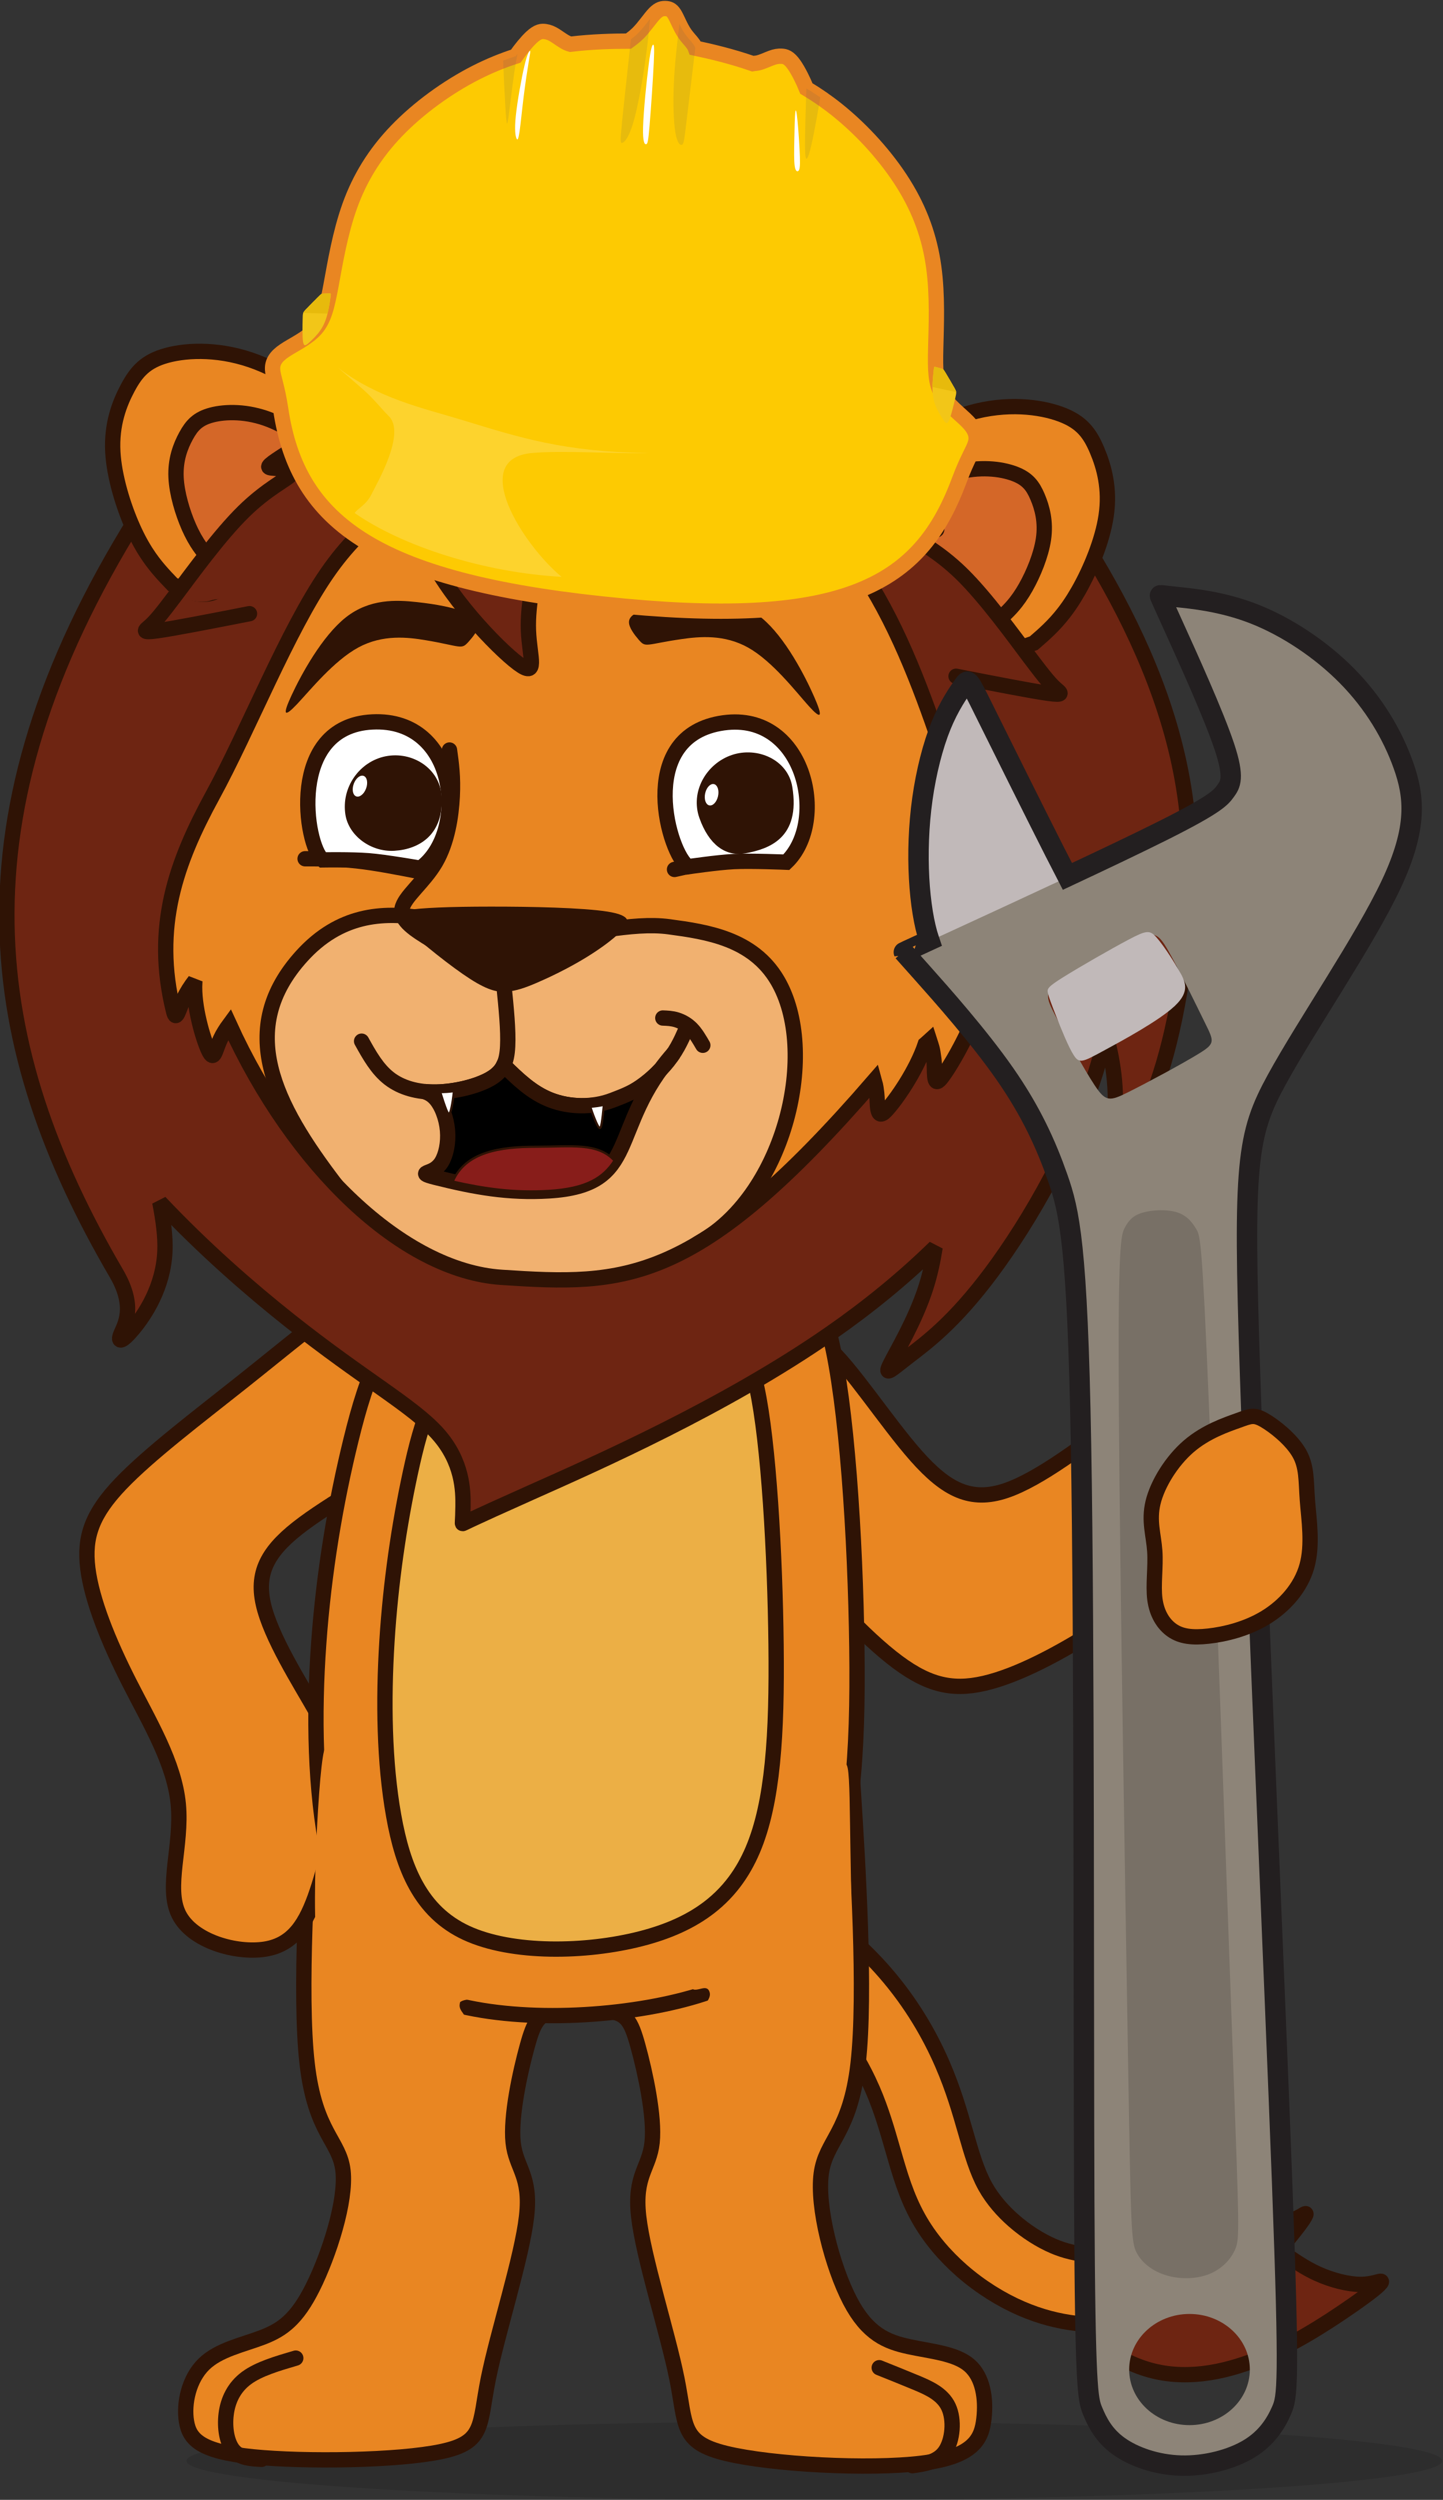 <?xml version="1.0" encoding="UTF-8" standalone="no"?>
<svg
   xmlns:dc="http://purl.org/dc/elements/1.1/"
   xmlns:cc="http://creativecommons.org/ns#"
   xmlns:rdf="http://www.w3.org/1999/02/22-rdf-syntax-ns#"
   xmlns:svg="http://www.w3.org/2000/svg"
   xmlns="http://www.w3.org/2000/svg"
   xmlns:sodipodi="http://sodipodi.sourceforge.net/DTD/sodipodi-0.dtd"
   xmlns:inkscape="http://www.inkscape.org/namespaces/inkscape"
   viewBox="0 0 188.446 326.444"
   height="326.444"
   width="188.446"
   xml:space="preserve"
   id="svg2"
   version="1.1"
   sodipodi:docname="5_nosafety_2.svg"
   inkscape:version="0.92.2 5c3e80d, 2017-08-06"><rect x="0" y="0" width="188.446" height="326.444" fill="#333333" stroke="none"/><sodipodi:namedview
     pagecolor="#ffffff"
     bordercolor="#666666"
     borderopacity="1"
     objecttolerance="10"
     gridtolerance="10"
     guidetolerance="10"
     inkscape:pageopacity="0"
     inkscape:pageshadow="2"
     inkscape:window-width="1217"
     inkscape:window-height="1413"
     id="namedview10615"
     showgrid="false"
     inkscape:zoom="9.4192877"
     inkscape:cx="100.15393"
     inkscape:cy="214.21711"
     inkscape:window-x="537"
     inkscape:window-y="338"
     inkscape:window-maximized="0"
     inkscape:current-layer="g126" /><defs
     id="defs6"><clipPath
       id="clipPath18"
       clipPathUnits="userSpaceOnUse"><path
         id="path16"
         d="M 0,0 H 425.197 V 425.197 H 0 Z"
         inkscape:connector-curvature="0" /></clipPath><clipPath
       id="clipPath26"
       clipPathUnits="userSpaceOnUse"><path
         id="path24"
         d="m 187.302,108.534 h 123.021 v -7.691 H 187.302 Z"
         inkscape:connector-curvature="0" /></clipPath><clipPath
       id="clipPath114"
       clipPathUnits="userSpaceOnUse"><path
         id="path112"
         d="m 221.483,301.815 c -5.578,-0.487 -8.176,-2.07 -10.306,-3.44 v 0 c -2.13,-1.371 -6.193,-3.098 -10.108,-8.774 v 0 c -3.915,-5.677 -7.682,-15.304 -11.22,-21.791 v 0 c -3.54,-6.49 -5.872,-12.837 -3.813,-21.127 v 0 c 0.264,-1.059 0.475,0.124 1.025,1.306 v 0 c 0.263,0.565 0.635,1.139 1.062,1.697 v 0 c -0.003,-0.047 -0.008,-0.094 -0.01,-0.141 v 0 c -0.157,-2.332 0.833,-5.629 1.366,-6.727 v 0 c 0.533,-1.099 0.61,0.003 1.141,1.141 v 0 c 0.225,0.483 0.53,0.971 0.884,1.449 v 0 c 6.324,-13.888 16.977,-24.139 26.668,-24.778 v 0 c 12.028,-0.793 19.05,-0.92 36.503,19.263 v 0 c 0.111,-0.416 0.126,-0.267 0.245,-1.219 v 0 c 0.119,-0.953 -0.087,-2.765 0.891,-1.742 v 0 c 0.98,1.024 2.996,3.933 3.866,6.534 v 0 l 0.11,0.094 c 0.107,0.093 0.211,0.186 0.315,0.28 v 0 c 0.2,-0.629 0.287,-0.762 0.421,-1.841 v 0 c 0.135,-1.078 -0.135,-2.915 0.697,-1.887 v 0 c 0.835,1.029 2.835,4.433 3.941,7.758 v 0 c 2.511,7.552 -0.508,14.481 -2.98,21.875 v 0 c -3.696,11.051 -8.565,25.759 -20.585,29.894 v 0 c -4.69,1.613 -10.975,2.335 -16.159,2.335 v 0 c -1.419,0 -2.755,-0.054 -3.954,-0.159"
         inkscape:connector-curvature="0" /></clipPath><clipPath
       id="clipPath130"
       clipPathUnits="userSpaceOnUse"><path
         id="path128"
         d="M 0,0 H 425.197 V 425.197 H 0 Z"
         inkscape:connector-curvature="0" /></clipPath><clipPath
       id="clipPath346"
       clipPathUnits="userSpaceOnUse"><path
         id="path344"
         d="m 229.837,343.912 h 2.876 v -12.151 h -2.876 z"
         inkscape:connector-curvature="0" /></clipPath><clipPath
       id="clipPath362"
       clipPathUnits="userSpaceOnUse"><path
         id="path360"
         d="m 235.008,343.414 h 2.141 v -11.843 h -2.141 z"
         inkscape:connector-curvature="0" /></clipPath><clipPath
       id="clipPath378"
       clipPathUnits="userSpaceOnUse"><path
         id="path376"
         d="m 247.897,337.093 h 1.501 v -6.879 h -1.501 z"
         inkscape:connector-curvature="0" /></clipPath><clipPath
       id="clipPath394"
       clipPathUnits="userSpaceOnUse"><path
         id="path392"
         d="m 218.323,340.499 h 1.408 v -6.834 h -1.408 z"
         inkscape:connector-curvature="0" /></clipPath><clipPath
       id="clipPath410"
       clipPathUnits="userSpaceOnUse"><path
         id="path408"
         d="m 200.072,344.928 h 61.229 v -43.6 h -61.229 z"
         inkscape:connector-curvature="0" /></clipPath><clipPath
       id="clipPath414"
       clipPathUnits="userSpaceOnUse"><path
         id="path412"
         d="m 200.061,344.938 h 61.24 v -44.046 h -61.24 z"
         inkscape:connector-curvature="0" /></clipPath><clipPath
       id="clipPath418"
       clipPathUnits="userSpaceOnUse"><path
         id="path416"
         d="m 200.072,301.327 h 61.229 v 43.601 h -61.229 z"
         inkscape:connector-curvature="0" /></clipPath><linearGradient
       id="linearGradient424"
       spreadMethod="pad"
       gradientTransform="matrix(9.65,92.58,92.58,-9.65,221.03,230.49)"
       gradientUnits="userSpaceOnUse"
       y2="0"
       x2="1"
       y1="0"
       x1="0"><stop
         id="stop420"
         offset="0"
         style="stop-opacity:1;stop-color:#ffffff" /><stop
         id="stop422"
         offset="1"
         style="stop-opacity:1;stop-color:#1d1d1b" /></linearGradient><mask
       id="mask426"
       height="1"
       width="1"
       y="0"
       x="0"
       maskUnits="userSpaceOnUse"><g
         id="g450"><g
           id="g448"
           clip-path="url(#clipPath410)"><path
             id="path428"
             style="fill:#000000;fill-opacity:1;fill-rule:nonzero;stroke:none"
             d="m 200.061,344.938 h 61.24 v -44.047 h -61.24 z"
             inkscape:connector-curvature="0" /><g
             id="g446"><g
               id="g430" /><g
               id="g444"><g
                 id="g442"
                 clip-path="url(#clipPath414)"><g
                   id="g440"><g
                     id="g438"
                     clip-path="url(#clipPath418)"><g
                       id="g436"><g
                         id="g434"><path
                           id="path432"
                           style="fill:url(#linearGradient424);stroke:none"
                           d="m 200.072,301.327 h 61.229 v 43.601 h -61.229 z"
                           inkscape:connector-curvature="0" /></g></g></g></g></g></g></g></g></g></mask><clipPath
       id="clipPath458"
       clipPathUnits="userSpaceOnUse"><path
         id="path456"
         d="m 200.072,344.928 h 61.229 v -43.6 h -61.229 z"
         inkscape:connector-curvature="0" /></clipPath><clipPath
       id="clipPath474"
       clipPathUnits="userSpaceOnUse"><path
         id="path472"
         d="m 202.109,309.774 h 30.519 v -20.52 h -30.519 z"
         inkscape:connector-curvature="0" /></clipPath><clipPath
       id="clipPath522"
       clipPathUnits="userSpaceOnUse"><path
         id="path520"
         d="m 278.622,227.206 h 11.714 V 122.582 h -11.714 z"
         inkscape:connector-curvature="0" /></clipPath></defs><g
     id="g12"
     transform="matrix(1.333,0,0,-1.333,-225.318,460.902)"><g
       id="g14"
       clip-path="url(#clipPath18)"><g
         id="g20"><g
           id="g22" /><g
           id="g34"><g
             clip-path="url(#clipPath26)"
             id="g32"
             style="opacity:0.12"><g
               transform="translate(248.812,108.534)"
               id="g30"><path
                 inkscape:connector-curvature="0"
                 d="M 0,0 C 33.972,0 61.511,-1.722 61.511,-3.846 61.511,-5.97 33.972,-7.691 0,-7.691 c -33.971,0 -61.51,1.721 -61.51,3.845 C -61.51,-1.722 -33.971,0 0,0"
                 style="fill:#000000;fill-opacity:1;fill-rule:evenodd;stroke:none"
                 id="path28" /></g></g></g></g><g
         id="g36"
         transform="translate(221.694,168.853)"><path
           inkscape:connector-curvature="0"
           d="m 0,0 c 4.667,-1.281 9.335,-2.565 13.714,-4.051 4.505,-1.528 8.689,-3.272 12.229,-5.445 3.299,-2.025 5.963,-4.381 8.103,-6.847 2.543,-2.929 4.353,-6.04 5.611,-8.943 1.066,-2.458 1.689,-4.626 2.266,-6.636 0.586,-2.041 1.12,-3.899 1.951,-5.38 0.696,-1.241 1.669,-2.364 2.759,-3.319 1.255,-1.101 2.623,-1.955 3.888,-2.501 2.277,-0.983 4.559,-0.983 6.84,-0.983 l 0.001,0 0,-6.786 -0.001,0 c -3.071,0 -6.143,0 -9.957,1.646 -1.961,0.846 -4.024,2.121 -5.848,3.72 -1.649,1.446 -3.138,3.174 -4.23,5.122 -1.203,2.142 -1.835,4.341 -2.528,6.758 -0.535,1.863 -1.112,3.872 -1.978,5.868 -1.008,2.325 -2.47,4.831 -4.544,7.22 -1.707,1.967 -3.822,3.84 -6.429,5.441 -2.956,1.814 -6.635,3.334 -10.672,4.704 -4.164,1.413 -8.723,2.666 -13.28,3.918 z"
           style="fill:#e98622;fill-opacity:1;fill-rule:nonzero;stroke:none"
           id="path38" /></g><g
         id="g40"
         transform="translate(221.694,168.853)"><path
           inkscape:connector-curvature="0"
           d="m 0,0 c 4.667,-1.281 9.335,-2.565 13.714,-4.051 4.505,-1.528 8.689,-3.272 12.229,-5.445 3.299,-2.025 5.963,-4.381 8.103,-6.847 2.543,-2.929 4.353,-6.04 5.611,-8.943 1.066,-2.458 1.689,-4.626 2.266,-6.636 0.586,-2.041 1.12,-3.899 1.951,-5.38 0.696,-1.241 1.669,-2.364 2.759,-3.319 1.255,-1.101 2.623,-1.955 3.888,-2.501 2.277,-0.983 4.559,-0.983 6.84,-0.983 l 0.001,0 0,-6.786 -0.001,0 c -3.071,0 -6.143,0 -9.957,1.646 -1.961,0.846 -4.024,2.121 -5.848,3.72 -1.649,1.446 -3.138,3.174 -4.23,5.122 -1.203,2.142 -1.835,4.341 -2.528,6.758 -0.535,1.863 -1.112,3.872 -1.978,5.868 -1.008,2.325 -2.47,4.831 -4.544,7.22 -1.707,1.967 -3.822,3.84 -6.429,5.441 -2.956,1.814 -6.635,3.334 -10.672,4.704 -4.164,1.413 -8.723,2.666 -13.28,3.918 z"
           style="fill:none;stroke:#2f1305;stroke-width:1.5;stroke-linecap:butt;stroke-linejoin:miter;stroke-miterlimit:2.613;stroke-dasharray:none;stroke-opacity:1"
           id="path42" /></g><g
         id="g44"
         transform="translate(252.645,170.022)"><path
           inkscape:connector-curvature="0"
           d="m 0,0 c 0.413,-6.53 1.239,-19.551 0.454,-26.404 -0.784,-6.853 -3.18,-7.537 -3.613,-10.804 -0.434,-3.268 1.095,-9.116 2.809,-12.416 1.715,-3.3 3.616,-4.051 5.77,-4.52 2.155,-0.469 4.563,-0.656 5.92,-1.816 1.356,-1.161 1.661,-3.295 1.44,-5.248 -0.219,-1.953 -0.966,-3.725 -6.106,-4.357 -5.141,-0.635 -14.677,-0.13 -19.155,0.959 -4.48,1.089 -3.902,2.763 -4.81,7.291 -0.908,4.528 -3.304,11.91 -3.754,15.938 -0.45,4.028 1.044,4.705 1.316,7.228 0.273,2.521 -0.677,6.89 -1.381,9.443 -0.704,2.552 -1.163,3.287 -3.222,3.452 -2.06,0.166 -5.719,-0.24 -7.782,0.572 -2.063,0.812 -2.531,2.84 -0.066,5.449 2.464,2.607 7.86,5.795 12.43,8.301 4.57,2.507 8.314,4.333 11.399,6.477 3.086,2.143 5.512,4.604 6.726,5.815 C -0.412,6.57 -0.413,6.53 0,0"
           style="fill:#e98622;fill-opacity:1;fill-rule:evenodd;stroke:none"
           id="path46" /></g><g
         id="g48"
         transform="translate(252.645,170.022)"><path
           inkscape:connector-curvature="0"
           d="m 0,0 c 0.413,-6.53 1.239,-19.551 0.454,-26.404 -0.784,-6.853 -3.18,-7.537 -3.613,-10.804 -0.434,-3.268 1.095,-9.116 2.809,-12.416 1.715,-3.3 3.616,-4.051 5.77,-4.52 2.155,-0.469 4.563,-0.656 5.92,-1.816 1.356,-1.161 1.661,-3.295 1.44,-5.248 -0.219,-1.953 -0.966,-3.725 -6.106,-4.357 -5.141,-0.635 -14.677,-0.13 -19.155,0.959 -4.48,1.089 -3.902,2.763 -4.81,7.291 -0.908,4.528 -3.304,11.91 -3.754,15.938 -0.45,4.028 1.044,4.705 1.316,7.228 0.273,2.521 -0.677,6.89 -1.381,9.443 -0.704,2.552 -1.163,3.287 -3.222,3.452 -2.06,0.166 -5.719,-0.24 -7.782,0.572 -2.063,0.812 -2.531,2.84 -0.066,5.449 2.464,2.607 7.86,5.795 12.43,8.301 4.57,2.507 8.314,4.333 11.399,6.477 3.086,2.143 5.512,4.604 6.726,5.815 C -0.412,6.57 -0.413,6.53 0,0 Z"
           style="fill:none;stroke:#2f1305;stroke-width:1.5;stroke-linecap:butt;stroke-linejoin:miter;stroke-miterlimit:2.613;stroke-dasharray:none;stroke-opacity:1"
           id="path50" /></g><g
         id="g52"
         transform="translate(255.167,113.814)"><path
           inkscape:connector-curvature="0"
           d="M 0,0 C 1.142,-0.457 2.283,-0.913 3.544,-1.437 4.806,-1.962 6.187,-2.554 6.786,-3.837 7.385,-5.119 7.2,-7.093 6.48,-8.168 5.76,-9.244 4.504,-9.422 3.247,-9.6"
           style="fill:none;stroke:#2f1305;stroke-width:1.5;stroke-linecap:round;stroke-linejoin:round;stroke-miterlimit:2.613;stroke-dasharray:none;stroke-opacity:1"
           id="path54" /></g><g
         id="g56"
         transform="translate(199.574,170.022)"><path
           inkscape:connector-curvature="0"
           d="m 0,0 c -0.413,-6.53 -1.239,-19.551 -0.454,-26.404 0.785,-6.853 3.18,-7.537 3.516,-10.518 0.335,-2.98 -1.388,-8.257 -2.956,-11.399 -1.568,-3.144 -2.981,-4.156 -4.89,-4.895 -1.909,-0.74 -4.315,-1.209 -5.784,-2.646 -1.469,-1.438 -2,-3.844 -1.703,-5.625 0.296,-1.782 1.421,-2.938 6.528,-3.451 5.106,-0.513 14.194,-0.383 18.449,0.519 4.254,0.902 3.677,2.576 4.586,7.104 0.908,4.528 3.303,11.91 3.753,15.938 0.451,4.028 -1.045,4.705 -1.317,7.228 -0.271,2.521 0.678,6.89 1.383,9.443 0.704,2.552 1.162,3.287 3.222,3.452 2.058,0.166 5.717,-0.24 7.781,0.572 2.063,0.812 2.53,2.84 0.065,5.449 -2.464,2.607 -7.859,5.795 -12.429,8.301 -4.57,2.507 -8.314,4.333 -11.4,6.477 C 5.265,1.688 2.838,4.149 1.626,5.36 0.413,6.57 0.413,6.53 0,0"
           style="fill:#e98622;fill-opacity:1;fill-rule:evenodd;stroke:none"
           id="path58" /></g><g
         id="g60"
         transform="translate(199.574,170.022)"><path
           inkscape:connector-curvature="0"
           d="m 0,0 c -0.413,-6.53 -1.239,-19.551 -0.454,-26.404 0.785,-6.853 3.18,-7.537 3.516,-10.518 0.335,-2.98 -1.388,-8.257 -2.956,-11.399 -1.568,-3.144 -2.981,-4.156 -4.89,-4.895 -1.909,-0.74 -4.315,-1.209 -5.784,-2.646 -1.469,-1.438 -2,-3.844 -1.703,-5.625 0.296,-1.782 1.421,-2.938 6.528,-3.451 5.106,-0.513 14.194,-0.383 18.449,0.519 4.254,0.902 3.677,2.576 4.586,7.104 0.908,4.528 3.303,11.91 3.753,15.938 0.451,4.028 -1.045,4.705 -1.317,7.228 -0.271,2.521 0.678,6.89 1.383,9.443 0.704,2.552 1.162,3.287 3.222,3.452 2.058,0.166 5.717,-0.24 7.781,0.572 2.063,0.812 2.53,2.84 0.065,5.449 -2.464,2.607 -7.859,5.795 -12.429,8.301 -4.57,2.507 -8.314,4.333 -11.4,6.477 C 5.265,1.688 2.838,4.149 1.626,5.36 0.413,6.57 0.413,6.53 0,0 Z"
           style="fill:none;stroke:#2f1305;stroke-width:1.5;stroke-linecap:butt;stroke-linejoin:miter;stroke-miterlimit:2.613;stroke-dasharray:none;stroke-opacity:1"
           id="path62" /></g><g
         id="g64"
         transform="translate(250.012,213.882)"><path
           inkscape:connector-curvature="0"
           d="m 0,0 c 2.335,-1.978 5.832,-7.418 8.781,-10.748 2.95,-3.328 5.352,-4.545 8.754,-3.404 3.403,1.142 7.807,4.643 10.81,6.773 3.002,2.13 4.602,2.892 6.375,3.102 1.772,0.209 3.716,-0.132 4.665,-0.89 0.949,-0.759 0.904,-1.934 1.237,-4.82 0.332,-2.886 1.043,-7.481 0.827,-9.234 -0.215,-1.752 -1.355,-0.662 -3.928,-1.64 -2.572,-0.976 -6.575,-4.02 -10.628,-6.627 -4.053,-2.606 -8.157,-4.775 -11.443,-5.536 -3.286,-0.761 -5.755,-0.114 -9.124,2.568 -3.369,2.683 -7.638,7.401 -9.758,10.673 -2.118,3.273 -2.085,5.099 -2.158,6.696 -0.072,1.597 -0.252,2.965 -0.119,4.944 0.134,1.978 0.58,4.567 1.39,6.603 C -3.509,0.496 -2.335,1.979 0,0"
           style="fill:#e98622;fill-opacity:1;fill-rule:evenodd;stroke:none"
           id="path66" /></g><g
         id="g68"
         transform="translate(250.012,213.882)"><path
           inkscape:connector-curvature="0"
           d="m 0,0 c 2.335,-1.978 5.832,-7.418 8.781,-10.748 2.95,-3.328 5.352,-4.545 8.754,-3.404 3.403,1.142 7.807,4.643 10.81,6.773 3.002,2.13 4.602,2.892 6.375,3.102 1.772,0.209 3.716,-0.132 4.665,-0.89 0.949,-0.759 0.904,-1.934 1.237,-4.82 0.332,-2.886 1.043,-7.481 0.827,-9.234 -0.215,-1.752 -1.355,-0.662 -3.928,-1.64 -2.572,-0.976 -6.575,-4.02 -10.628,-6.627 -4.053,-2.606 -8.157,-4.775 -11.443,-5.536 -3.286,-0.761 -5.755,-0.114 -9.124,2.568 -3.369,2.683 -7.638,7.401 -9.758,10.673 -2.118,3.273 -2.085,5.099 -2.158,6.696 -0.072,1.597 -0.252,2.965 -0.119,4.944 0.134,1.978 0.58,4.567 1.39,6.603 C -3.509,0.496 -2.335,1.979 0,0 Z"
           style="fill:none;stroke:#2f1305;stroke-width:1.5;stroke-linecap:butt;stroke-linejoin:miter;stroke-miterlimit:2.613;stroke-dasharray:none;stroke-opacity:1"
           id="path70" /></g><g
         id="g72"
         transform="translate(209.502,203.819)"><path
           inkscape:connector-curvature="0"
           d="m 0,0 c -2.041,-2.014 -7.379,-4.829 -10.722,-7.306 -3.342,-2.476 -4.689,-4.613 -3.956,-7.875 0.733,-3.259 3.545,-7.643 5.226,-10.612 1.681,-2.969 2.232,-4.521 2.085,-7.391 -0.148,-2.87 -0.993,-7.057 -2.048,-10.184 -1.054,-3.128 -2.318,-5.195 -5.106,-5.635 -2.789,-0.439 -7.101,0.748 -8.428,3.396 -1.327,2.647 0.331,6.754 -0.054,10.795 -0.386,4.041 -2.815,8.015 -4.835,12 -2.022,3.986 -3.635,7.982 -4.028,11.103 -0.393,3.121 0.434,5.367 3.22,8.287 2.787,2.92 7.533,6.513 11.868,9.958 4.335,3.445 8.258,6.742 10.859,8.418 2.6,1.676 3.877,1.733 4.565,-0.29 0.688,-2.022 0.786,-6.123 1.463,-8.78 C 0.786,3.227 2.042,2.014 0,0"
           style="fill:#e98622;fill-opacity:1;fill-rule:evenodd;stroke:none"
           id="path74" /></g><g
         id="g76"
         transform="translate(209.502,203.819)"><path
           inkscape:connector-curvature="0"
           d="m 0,0 c -2.041,-2.014 -7.379,-4.829 -10.722,-7.306 -3.342,-2.476 -4.689,-4.613 -3.956,-7.875 0.733,-3.259 3.545,-7.643 5.226,-10.612 1.681,-2.969 2.232,-4.521 2.085,-7.391 -0.148,-2.87 -0.993,-7.057 -2.048,-10.184 -1.054,-3.128 -2.318,-5.195 -5.106,-5.635 -2.789,-0.439 -7.101,0.748 -8.428,3.396 -1.327,2.647 0.331,6.754 -0.054,10.795 -0.386,4.041 -2.815,8.015 -4.835,12 -2.022,3.986 -3.635,7.982 -4.028,11.103 -0.393,3.121 0.434,5.367 3.22,8.287 2.787,2.92 7.533,6.513 11.868,9.958 4.335,3.445 8.258,6.742 10.859,8.418 2.6,1.676 3.877,1.733 4.565,-0.29 0.688,-2.022 0.786,-6.123 1.463,-8.78 C 0.786,3.227 2.042,2.014 0,0 Z"
           style="fill:none;stroke:#2f1305;stroke-width:1.5;stroke-linecap:butt;stroke-linejoin:miter;stroke-miterlimit:2.613;stroke-dasharray:none;stroke-opacity:1"
           id="path78" /></g><g
         id="g80"
         transform="translate(250.371,214.833)"><path
           inkscape:connector-curvature="0"
           d="m 0,0 c 1.619,-6.544 2.465,-19.786 2.605,-30.44 0.141,-10.653 -0.422,-18.721 -3.168,-24.352 -2.746,-5.63 -7.674,-8.827 -15.137,-10.501 -7.463,-1.674 -17.46,-1.827 -23.655,0.685 -6.196,2.511 -8.59,7.686 -9.857,13.926 -1.267,6.24 -1.409,13.546 -0.905,20.589 0.503,7.044 1.651,13.824 3.169,19.992 1.517,6.169 3.406,11.724 8.605,14.726 5.199,3.001 13.71,3.45 19.585,3.293 C -12.884,7.762 -9.646,7.001 -6.829,6.696 -4.013,6.392 -1.619,6.544 0,0"
           style="fill:#e98622;fill-opacity:1;fill-rule:evenodd;stroke:none"
           id="path82" /></g><g
         id="g84"
         transform="translate(250.371,214.833)"><path
           inkscape:connector-curvature="0"
           d="m 0,0 c 1.619,-6.544 2.465,-19.786 2.605,-30.44 0.141,-10.653 -0.422,-18.721 -3.168,-24.352 -2.746,-5.63 -7.674,-8.827 -15.137,-10.501 -7.463,-1.674 -17.46,-1.827 -23.655,0.685 -6.196,2.511 -8.59,7.686 -9.857,13.926 -1.267,6.24 -1.409,13.546 -0.905,20.589 0.503,7.044 1.651,13.824 3.169,19.992 1.517,6.169 3.406,11.724 8.605,14.726 5.199,3.001 13.71,3.45 19.585,3.293 C -12.884,7.762 -9.646,7.001 -6.829,6.696 -4.013,6.392 -1.619,6.544 0,0 Z"
           style="fill:none;stroke:#2f1305;stroke-width:1.5;stroke-linecap:butt;stroke-linejoin:miter;stroke-miterlimit:2.613;stroke-dasharray:none;stroke-opacity:1"
           id="path86" /></g><g
         id="g88"
         transform="translate(243.177,209.817)"><path
           inkscape:connector-curvature="0"
           d="m 0,0 c 1.171,-5.41 1.782,-16.356 1.884,-25.163 0.101,-8.808 -0.306,-15.476 -2.291,-20.131 -1.986,-4.655 -5.549,-7.297 -10.946,-8.681 -5.396,-1.384 -12.625,-1.51 -17.104,0.566 -4.481,2.076 -6.211,6.353 -7.127,11.513 -0.917,5.158 -1.019,11.197 -0.655,17.019 0.364,5.822 1.194,11.429 2.291,16.527 1.098,5.099 2.464,9.692 6.223,12.173 3.759,2.482 9.913,2.852 14.162,2.723 4.247,-0.129 6.588,-0.758 8.625,-1.01 C -2.901,5.285 -1.171,5.411 0,0"
           style="fill:#ecaf45;fill-opacity:1;fill-rule:evenodd;stroke:none"
           id="path90" /></g><g
         id="g92"
         transform="translate(243.177,209.817)"><path
           inkscape:connector-curvature="0"
           d="m 0,0 c 1.171,-5.41 1.782,-16.356 1.884,-25.163 0.101,-8.808 -0.306,-15.476 -2.291,-20.131 -1.986,-4.655 -5.549,-7.297 -10.946,-8.681 -5.396,-1.384 -12.625,-1.51 -17.104,0.566 -4.481,2.076 -6.211,6.353 -7.127,11.513 -0.917,5.158 -1.019,11.197 -0.655,17.019 0.364,5.822 1.194,11.429 2.291,16.527 1.098,5.099 2.464,9.692 6.223,12.173 3.759,2.482 9.913,2.852 14.162,2.723 4.247,-0.129 6.588,-0.758 8.625,-1.01 C -2.901,5.285 -1.171,5.411 0,0 Z"
           style="fill:none;stroke:#2f1305;stroke-width:1.5;stroke-linecap:butt;stroke-linejoin:miter;stroke-miterlimit:2.613;stroke-dasharray:none;stroke-opacity:1"
           id="path94" /></g><g
         id="g96"
         transform="translate(180.427,221.023)"><path
           inkscape:connector-curvature="0"
           d="m 0,0 c 1.958,-3.35 0.776,-5.11 0.436,-5.961 -0.341,-0.851 0.107,-0.823 1.235,0.541 1.128,1.364 2.935,4.063 3.088,7.575 0.061,1.424 -0.149,2.98 -0.498,4.818 4.28,-4.538 8.83,-8.507 12.702,-11.581 7.224,-5.738 12.084,-8.367 14.533,-11.109 2.449,-2.744 2.487,-5.602 2.468,-7.116 -0.019,-1.515 -0.095,-1.685 -0.033,-1.683 0.062,10e-4 0.262,0.174 6.665,3.033 6.402,2.858 19.005,8.401 29.349,15.595 3.732,2.596 7.169,5.406 10.27,8.437 -0.203,-1.308 -0.487,-2.635 -0.904,-3.935 -1.045,-3.26 -2.923,-6.348 -3.513,-7.552 -0.59,-1.204 0.108,-0.522 1.815,0.796 1.707,1.318 4.423,3.273 8.119,8.235 3.696,4.962 8.371,12.929 10.652,21.062 0.209,0.744 0.397,1.491 0.567,2.238 0.388,-1.449 0.698,-2.963 0.837,-4.508 0.305,-3.402 -0.228,-6.951 -0.305,-8.282 -0.076,-1.331 0.305,-0.444 1.371,1.405 1.065,1.848 2.815,4.658 4.299,10.611 1.484,5.952 2.701,15.048 1.639,23.413 -1.062,8.365 -4.403,16.001 -8.189,22.571 -1.656,2.872 -3.396,5.54 -5.031,7.818 C 75.291,84.895 40.001,107.871 18.303,89.144 12.735,84.338 6.331,80.961 2.005,74.02 -16.379,44.519 -12.865,22.019 0,0"
           style="fill:#6e2512;fill-opacity:1;fill-rule:evenodd;stroke:none"
           id="path98" /></g><g
         id="g100"
         transform="translate(180.427,221.023)"><path
           inkscape:connector-curvature="0"
           d="m 0,0 c 1.958,-3.35 0.776,-5.11 0.436,-5.961 -0.341,-0.851 0.107,-0.823 1.235,0.541 1.128,1.364 2.935,4.063 3.088,7.575 0.061,1.424 -0.149,2.98 -0.498,4.818 4.28,-4.538 8.83,-8.507 12.702,-11.581 7.224,-5.738 12.084,-8.367 14.533,-11.109 2.449,-2.744 2.487,-5.602 2.468,-7.116 -0.019,-1.515 -0.095,-1.685 -0.033,-1.683 0.062,10e-4 0.262,0.174 6.665,3.033 6.402,2.858 19.005,8.401 29.349,15.595 3.732,2.596 7.169,5.406 10.27,8.437 -0.203,-1.308 -0.487,-2.635 -0.904,-3.935 -1.045,-3.26 -2.923,-6.348 -3.513,-7.552 -0.59,-1.204 0.108,-0.522 1.815,0.796 1.707,1.318 4.423,3.273 8.119,8.235 3.696,4.962 8.371,12.929 10.652,21.062 0.209,0.744 0.397,1.491 0.567,2.238 0.388,-1.449 0.698,-2.963 0.837,-4.508 0.305,-3.402 -0.228,-6.951 -0.305,-8.282 -0.076,-1.331 0.305,-0.444 1.371,1.405 1.065,1.848 2.815,4.658 4.299,10.611 1.484,5.952 2.701,15.048 1.639,23.413 -1.062,8.365 -4.403,16.001 -8.189,22.571 -1.656,2.872 -3.396,5.54 -5.031,7.818 C 75.291,84.895 40.001,107.871 18.303,89.144 12.735,84.338 6.331,80.961 2.005,74.02 -16.379,44.519 -12.865,22.019 0,0 Z"
           style="fill:none;stroke:#2f1305;stroke-width:1.5;stroke-linecap:butt;stroke-linejoin:miter;stroke-miterlimit:2.613;stroke-dasharray:none;stroke-opacity:1"
           id="path102" /></g><g
         id="g104"
         transform="translate(211.177,298.375)"><path
           inkscape:connector-curvature="0"
           d="m 0,0 c -2.131,-1.37 -6.193,-3.097 -10.108,-8.774 -3.915,-5.677 -7.682,-15.304 -11.221,-21.791 -3.54,-6.489 -5.871,-12.837 -3.812,-21.127 0.264,-1.059 0.474,0.124 1.025,1.305 0.263,0.566 0.635,1.14 1.062,1.698 -0.004,-0.047 -0.008,-0.094 -0.01,-0.142 -0.157,-2.331 0.833,-5.628 1.366,-6.726 0.533,-1.098 0.61,0.003 1.141,1.141 0.224,0.482 0.53,0.971 0.883,1.45 6.325,-13.888 16.978,-24.14 26.669,-24.779 12.028,-0.793 19.049,-0.921 36.503,19.263 0.111,-0.416 0.126,-0.267 0.245,-1.22 0.119,-0.953 -0.087,-2.764 0.891,-1.741 0.98,1.023 2.995,3.933 3.866,6.534 l 0.11,0.094 c 0.106,0.093 0.211,0.186 0.314,0.28 0.201,-0.629 0.287,-0.761 0.422,-1.84 0.135,-1.079 -0.136,-2.916 0.697,-1.888 0.834,1.029 2.835,4.433 3.941,7.758 2.511,7.552 -0.508,14.481 -2.981,21.876 C 47.308,-17.579 42.439,-2.871 30.418,1.264 24.446,3.318 15.884,3.927 10.305,3.44 4.727,2.953 2.13,1.37 0,0"
           style="fill:#e98622;fill-opacity:1;fill-rule:evenodd;stroke:none"
           id="path106" /></g></g></g><g
     id="g108"
     transform="matrix(1.333,0,0,-1.333,-225.318,460.902)"><g
       id="g110"
       clip-path="url(#clipPath114)"><g
         id="g116"
         transform="translate(234.589,254.972)"><path
           inkscape:connector-curvature="0"
           d="m 0,0 c -3.726,0.504 -8.259,-0.86 -13.651,-1.224 -5.643,-0.38 -14.965,6.457 -22.321,-1.622 -6.538,-7.182 -2.708,-14.561 3.331,-22.464 2.312,-3.024 1.529,-6.001 2.773,-8.308 1.244,-2.308 2.806,-2.672 5.539,-3.112 1.059,-0.171 2.264,-0.298 3.629,-0.432 4.887,-0.481 13.463,-0.179 16.643,1.535 3.181,1.713 3.995,-1.387 5.182,-0.109 2.521,2.712 -0.962,3.208 1.963,4.883 8.269,4.739 11.619,18.661 7.516,25.61 C 8.193,-1.162 3.727,-0.504 0,0"
           style="fill:#f1b170;fill-opacity:1;fill-rule:evenodd;stroke:none"
           id="path118" /></g><g
         id="g120"
         transform="translate(234.589,254.972)"><path
           inkscape:connector-curvature="0"
           d="m 0,0 c -3.726,0.504 -8.259,-0.86 -13.651,-1.224 -5.643,-0.38 -14.965,6.457 -22.321,-1.622 -6.538,-7.182 -2.708,-14.561 3.331,-22.464 2.312,-3.024 1.529,-6.001 2.773,-8.308 1.244,-2.308 2.806,-2.672 5.539,-3.112 1.059,-0.171 2.264,-0.298 3.629,-0.432 4.887,-0.481 13.463,-0.179 16.643,1.535 3.181,1.713 3.995,-1.387 5.182,-0.109 2.521,2.712 -0.962,3.208 1.963,4.883 8.269,4.739 11.619,18.661 7.516,25.61 C 8.193,-1.162 3.727,-0.504 0,0 Z"
           style="fill:none;stroke:#2f1305;stroke-width:1.5;stroke-linecap:butt;stroke-linejoin:miter;stroke-miterlimit:2.613;stroke-dasharray:none;stroke-opacity:1"
           id="path122" /></g></g></g><g
     id="g124"
     transform="matrix(1.333,0,0,-1.333,-225.318,460.902)"><g
       id="g126"
       clip-path="url(#clipPath130)"><g
         id="g132"
         transform="translate(211.177,298.375)"><path
           inkscape:connector-curvature="0"
           d="m 0,0 c -2.131,-1.37 -6.193,-3.097 -10.108,-8.774 -3.915,-5.677 -7.682,-15.304 -11.221,-21.791 -3.54,-6.489 -5.871,-12.837 -3.812,-21.127 0.264,-1.059 0.474,0.124 1.025,1.305 0.263,0.566 0.635,1.14 1.062,1.698 -0.004,-0.047 -0.008,-0.094 -0.01,-0.142 -0.157,-2.331 0.833,-5.628 1.366,-6.726 0.533,-1.098 0.61,0.003 1.141,1.141 0.224,0.482 0.53,0.971 0.883,1.45 6.325,-13.888 16.978,-24.14 26.669,-24.779 12.028,-0.793 19.049,-0.921 36.503,19.263 0.111,-0.416 0.126,-0.267 0.245,-1.22 0.119,-0.953 -0.087,-2.764 0.891,-1.741 0.98,1.023 2.995,3.933 3.866,6.534 l 0.11,0.094 c 0.106,0.093 0.211,0.186 0.314,0.28 0.201,-0.629 0.287,-0.761 0.422,-1.84 0.135,-1.079 -0.136,-2.916 0.697,-1.888 0.834,1.029 2.835,4.433 3.941,7.758 2.511,7.552 -0.508,14.481 -2.981,21.876 C 47.308,-17.579 42.439,-2.871 30.418,1.264 24.446,3.318 15.884,3.927 10.305,3.44 4.727,2.953 2.13,1.37 0,0 Z"
           style="fill:none;stroke:#2f1305;stroke-width:1.5;stroke-linecap:butt;stroke-linejoin:miter;stroke-miterlimit:2.613;stroke-dasharray:none;stroke-opacity:1"
           id="path134" /></g><g
         id="g136"
         transform="translate(254.802,295.082)"><path
           inkscape:connector-curvature="0"
           d="m 0,0 c -1.73,2.225 -1.962,3.243 -2.193,4.26 3.525,2.225 7.05,4.45 10.349,5.622 0.363,0.129 0.723,0.246 1.079,0.348 3.605,1.031 6.9,0.623 8.943,-0.141 2.043,-0.763 2.834,-1.881 3.527,-3.513 0.692,-1.632 1.287,-3.778 0.888,-6.451 -0.355,-2.38 -1.498,-5.179 -2.695,-7.291 -0.148,-0.26 -0.297,-0.511 -0.445,-0.749 -0.344,-0.552 -0.684,-1.036 -1.022,-1.469 -0.988,-1.266 -1.954,-2.102 -2.922,-2.938 l -0.696,-0.246 c -0.697,-0.246 -2.089,-0.738 -3.309,-0.2 -0.695,0.308 -1.335,0.95 -2.154,1.91 C 8.734,-10.136 8.017,-9.234 7.099,-8.16 4.96,-5.658 1.729,-2.225 0,0"
           style="fill:#e98622;fill-opacity:1;fill-rule:evenodd;stroke:none"
           id="path138" /></g><g
         id="g140"
         transform="translate(254.802,295.082)"><path
           inkscape:connector-curvature="0"
           d="m 0,0 c -1.73,2.225 -1.962,3.243 -2.193,4.26 3.525,2.225 7.05,4.45 10.349,5.622 0.363,0.129 0.723,0.246 1.079,0.348 3.605,1.031 6.9,0.623 8.943,-0.141 2.043,-0.763 2.834,-1.881 3.527,-3.513 0.692,-1.632 1.287,-3.778 0.888,-6.451 -0.355,-2.38 -1.498,-5.179 -2.695,-7.291 -0.148,-0.26 -0.297,-0.511 -0.445,-0.749 -0.344,-0.552 -0.684,-1.036 -1.022,-1.469 -0.988,-1.266 -1.954,-2.102 -2.922,-2.938 l -0.696,-0.246 c -0.697,-0.246 -2.089,-0.738 -3.309,-0.2 -0.695,0.308 -1.335,0.95 -2.154,1.91 C 8.734,-10.136 8.017,-9.234 7.099,-8.16 4.96,-5.658 1.729,-2.225 0,0 Z"
           style="fill:none;stroke:#2f1305;stroke-width:1.5;stroke-linecap:butt;stroke-linejoin:miter;stroke-miterlimit:2.613;stroke-dasharray:none;stroke-opacity:1"
           id="path142" /></g><g
         id="g144"
         transform="translate(218.399,249.232)"><path
           inkscape:connector-curvature="0"
           d="m 0,0 c 0.223,-2.203 0.446,-4.405 0.367,-5.962 -0.078,-1.558 -0.459,-2.472 -1.715,-3.195 -1.255,-0.722 -3.385,-1.255 -5.25,-1.293 -1.864,-0.038 -3.463,0.418 -4.642,1.331 -1.18,0.914 -1.941,2.284 -2.702,3.653"
           style="fill:none;stroke:#2f1305;stroke-width:1.5;stroke-linecap:round;stroke-linejoin:round;stroke-miterlimit:2.613;stroke-dasharray:none;stroke-opacity:1"
           id="path146" /></g><g
         id="g148"
         transform="translate(218.377,241.412)"><path
           inkscape:connector-curvature="0"
           d="m 0,0 c 1.372,-1.346 2.744,-2.691 4.572,-3.403 1.827,-0.711 4.111,-0.786 6.152,-0.098 2.04,0.689 3.839,2.143 4.99,3.443 1.151,1.301 1.655,2.449 2.158,3.597"
           style="fill:none;stroke:#2f1305;stroke-width:1.5;stroke-linecap:round;stroke-linejoin:round;stroke-miterlimit:2.613;stroke-dasharray:none;stroke-opacity:1"
           id="path150" /></g><g
         id="g152"
         transform="translate(222.949,238.009)"><path
           inkscape:connector-curvature="0"
           d="M 0,0 C -1.828,0.711 -3.2,2.057 -4.572,3.403 -4.833,2.865 -5.248,2.44 -5.897,2.067 -7.152,1.344 -9.283,0.812 -11.148,0.773 c -0.411,-0.008 -0.809,0.008 -1.192,0.047 0.368,-0.12 0.716,-0.31 1.027,-0.636 0.647,-0.679 1.129,-1.947 1.237,-3.171 0.107,-1.224 -0.158,-2.404 -0.577,-3.089 -0.419,-0.685 -0.99,-0.875 -1.332,-1.008 -0.343,-0.133 -0.456,-0.209 0.761,-0.514 3.828,-0.956 7.13,-1.552 11.073,-1.313 9.096,0.553 5.739,6.13 12.234,13.484 C 9.669,1.272 7.934,0.684 6.089,-0.026 4.11,-0.787 1.827,-0.711 0,0"
           style="fill:#000000;fill-opacity:1;fill-rule:evenodd;stroke:none"
           id="path154" /></g><g
         id="g156"
         transform="translate(222.949,238.009)"><path
           inkscape:connector-curvature="0"
           d="M 0,0 C -1.828,0.711 -3.2,2.057 -4.572,3.403 -4.833,2.865 -5.248,2.44 -5.897,2.067 -7.152,1.344 -9.283,0.812 -11.148,0.773 c -0.411,-0.008 -0.809,0.008 -1.192,0.047 0.368,-0.12 0.716,-0.31 1.027,-0.636 0.647,-0.679 1.129,-1.947 1.237,-3.171 0.107,-1.224 -0.158,-2.404 -0.577,-3.089 -0.419,-0.685 -0.99,-0.875 -1.332,-1.008 -0.343,-0.133 -0.456,-0.209 0.761,-0.514 3.828,-0.956 7.13,-1.552 11.073,-1.313 9.096,0.553 5.739,6.13 12.234,13.484 C 9.669,1.272 7.934,0.684 6.089,-0.026 4.11,-0.787 1.827,-0.711 0,0 Z"
           style="fill:none;stroke:#2f1305;stroke-width:1.5;stroke-linecap:butt;stroke-linejoin:miter;stroke-miterlimit:2.613;stroke-dasharray:none;stroke-opacity:1"
           id="path158" /></g><g
         id="g160"
         transform="translate(256.668,292.841)"><path
           inkscape:connector-curvature="0"
           d="M 0,0 C -1.117,1.437 -1.266,2.094 -1.415,2.75 0.86,4.187 3.136,5.623 5.266,6.38 5.5,6.463 5.732,6.538 5.963,6.604 c 2.326,0.666 4.453,0.403 5.772,-0.09 1.32,-0.493 1.829,-1.215 2.277,-2.269 0.448,-1.054 0.832,-2.438 0.574,-4.164 -0.23,-1.537 -0.968,-3.344 -1.74,-4.707 -0.096,-0.168 -0.192,-0.33 -0.287,-0.483 -0.222,-0.357 -0.442,-0.669 -0.661,-0.949 -0.636,-0.817 -1.261,-1.357 -1.886,-1.897 L 9.563,-8.113 C 9.113,-8.272 8.215,-8.59 7.427,-8.242 6.978,-8.044 6.564,-7.629 6.036,-7.01 5.639,-6.543 5.176,-5.961 4.583,-5.268 3.202,-3.652 1.117,-1.437 0,0"
           style="fill:#d46728;fill-opacity:1;fill-rule:evenodd;stroke:none"
           id="path162" /></g><g
         id="g164"
         transform="translate(256.668,292.841)"><path
           inkscape:connector-curvature="0"
           d="M 0,0 C -1.117,1.437 -1.266,2.094 -1.415,2.75 0.86,4.187 3.136,5.623 5.266,6.38 5.5,6.463 5.732,6.538 5.963,6.604 c 2.326,0.666 4.453,0.403 5.772,-0.09 1.32,-0.493 1.829,-1.215 2.277,-2.269 0.448,-1.054 0.832,-2.438 0.574,-4.164 -0.23,-1.537 -0.968,-3.344 -1.74,-4.707 -0.096,-0.168 -0.192,-0.33 -0.287,-0.483 -0.222,-0.357 -0.442,-0.669 -0.661,-0.949 -0.636,-0.817 -1.261,-1.357 -1.886,-1.897 L 9.563,-8.113 C 9.113,-8.272 8.215,-8.59 7.427,-8.242 6.978,-8.044 6.564,-7.629 6.036,-7.01 5.639,-6.543 5.176,-5.961 4.583,-5.268 3.202,-3.652 1.117,-1.437 0,0 Z"
           style="fill:none;stroke:#2f1305;stroke-width:1.5;stroke-linecap:butt;stroke-linejoin:miter;stroke-miterlimit:2.613;stroke-dasharray:none;stroke-opacity:1"
           id="path166" /></g><g
         id="g168"
         transform="translate(202.456,299.269)"><path
           inkscape:connector-curvature="0"
           d="m 0,0 c 1.921,2.044 2.244,3.031 2.567,4.017 -3.286,2.531 -6.571,5.062 -9.732,6.53 -0.347,0.161 -0.693,0.31 -1.037,0.444 -3.475,1.355 -6.777,1.257 -8.871,0.69 -2.095,-0.567 -2.983,-1.602 -3.821,-3.154 -0.837,-1.553 -1.626,-3.623 -1.478,-6.309 0.132,-2.391 1.005,-5.269 1.995,-7.472 0.122,-0.272 0.246,-0.535 0.371,-0.784 0.289,-0.579 0.582,-1.089 0.876,-1.55 0.861,-1.346 1.742,-2.264 2.623,-3.182 l 0.667,-0.308 c 0.667,-0.308 2,-0.925 3.259,-0.505 0.718,0.24 1.411,0.817 2.311,1.692 0.677,0.659 1.472,1.486 2.481,2.465 C -5.438,-5.146 -1.92,-2.044 0,0"
           style="fill:#e98622;fill-opacity:1;fill-rule:evenodd;stroke:none"
           id="path170" /></g><g
         id="g172"
         transform="translate(202.456,299.269)"><path
           inkscape:connector-curvature="0"
           d="m 0,0 c 1.921,2.044 2.244,3.031 2.567,4.017 -3.286,2.531 -6.571,5.062 -9.732,6.53 -0.347,0.161 -0.693,0.31 -1.037,0.444 -3.475,1.355 -6.777,1.257 -8.871,0.69 -2.095,-0.567 -2.983,-1.602 -3.821,-3.154 -0.837,-1.553 -1.626,-3.623 -1.478,-6.309 0.132,-2.391 1.005,-5.269 1.995,-7.472 0.122,-0.272 0.246,-0.535 0.371,-0.784 0.289,-0.579 0.582,-1.089 0.876,-1.55 0.861,-1.346 1.742,-2.264 2.623,-3.182 l 0.667,-0.308 c 0.667,-0.308 2,-0.925 3.259,-0.505 0.718,0.24 1.411,0.817 2.311,1.692 0.677,0.659 1.472,1.486 2.481,2.465 C -5.438,-5.146 -1.92,-2.044 0,0 Z"
           style="fill:none;stroke:#2f1305;stroke-width:1.5;stroke-linecap:butt;stroke-linejoin:miter;stroke-miterlimit:2.613;stroke-dasharray:none;stroke-opacity:1"
           id="path174" /></g><g
         id="g176"
         transform="translate(200.783,297.448)"><path
           inkscape:connector-curvature="0"
           d="m 0,0 c 1.255,1.317 1.47,1.956 1.684,2.594 -2.121,1.657 -4.241,3.314 -6.285,4.281 -0.224,0.105 -0.448,0.204 -0.67,0.292 -2.249,0.895 -4.392,0.846 -5.753,0.488 -1.362,-0.359 -1.942,-1.027 -2.493,-2.03 -0.55,-1.003 -1.071,-2.343 -0.987,-4.086 0.074,-1.552 0.628,-3.423 1.26,-4.857 0.078,-0.177 0.158,-0.348 0.238,-0.51 0.185,-0.377 0.372,-0.71 0.562,-1.01 0.552,-0.876 1.119,-1.476 1.687,-2.075 l 0.431,-0.204 c 0.431,-0.202 1.294,-0.609 2.112,-0.341 0.467,0.152 0.92,0.523 1.507,1.086 0.442,0.425 0.961,0.958 1.621,1.589 C -3.551,-3.314 -1.255,-1.318 0,0"
           style="fill:#d46728;fill-opacity:1;fill-rule:evenodd;stroke:none"
           id="path178" /></g><g
         id="g180"
         transform="translate(200.783,297.448)"><path
           inkscape:connector-curvature="0"
           d="m 0,0 c 1.255,1.317 1.47,1.956 1.684,2.594 -2.121,1.657 -4.241,3.314 -6.285,4.281 -0.224,0.105 -0.448,0.204 -0.67,0.292 -2.249,0.895 -4.392,0.846 -5.753,0.488 -1.362,-0.359 -1.942,-1.027 -2.493,-2.03 -0.55,-1.003 -1.071,-2.343 -0.987,-4.086 0.074,-1.552 0.628,-3.423 1.26,-4.857 0.078,-0.177 0.158,-0.348 0.238,-0.51 0.185,-0.377 0.372,-0.71 0.562,-1.01 0.552,-0.876 1.119,-1.476 1.687,-2.075 l 0.431,-0.204 c 0.431,-0.202 1.294,-0.609 2.112,-0.341 0.467,0.152 0.92,0.523 1.507,1.086 0.442,0.425 0.961,0.958 1.621,1.589 C -3.551,-3.314 -1.255,-1.318 0,0 Z"
           style="fill:none;stroke:#2f1305;stroke-width:1.5;stroke-linecap:butt;stroke-linejoin:miter;stroke-miterlimit:2.613;stroke-dasharray:none;stroke-opacity:1"
           id="path182" /></g><g
         id="g184"
         transform="translate(188.94,290.907)"><path
           inkscape:connector-curvature="0"
           d="m 0,0 c -0.981,-1.252 -1.899,-2.485 -2.657,-3.501 0.747,-0.343 2.334,-0.819 3.35,-0.479 1.017,0.339 2.022,-0.04 2.983,0.895 0.274,0.266 0.566,0.558 0.881,0.875 0.346,0.21 0.709,0.527 1.14,0.94 0.473,0.454 0.902,0.576 2.075,1.698 1.173,1.122 4.01,4.271 4.865,5.168 0.855,0.898 0.654,0.719 0.877,1.012 0.329,0.329 -0.254,-0.305 0.91,0.934 1.164,1.239 2.113,4.095 2.458,5.149 -0.765,0.59 -1.531,1.179 -2.295,1.757 C 13.11,13.544 11.715,12.688 10.529,11.952 9.511,11.32 8.647,10.777 8.017,10.368 6.167,9.168 6.33,9.128 7.102,9.067 7.875,9.006 9.257,8.925 8.891,8.417 8.525,7.908 6.411,6.973 3.91,4.513 2.638,3.261 1.266,1.615 0,0"
           style="fill:#6e2512;fill-opacity:1;fill-rule:evenodd;stroke:none"
           id="path186" /></g><g
         id="g188"
         transform="translate(205.688,306.648)"><path
           inkscape:connector-curvature="0"
           d="m 0,0 c -3.615,-2.207 -7.229,-4.414 -8.96,-5.536 -1.731,-1.123 -1.58,-1.161 -0.856,-1.218 0.722,-0.057 2.016,-0.133 1.674,-0.608 -0.343,-0.476 -2.321,-1.351 -4.661,-3.653 -2.341,-2.302 -5.042,-6.031 -6.64,-8.162 -1.598,-2.131 -2.093,-2.663 -2.549,-3.063 -0.457,-0.4 -0.876,-0.666 0.761,-0.437 1.636,0.228 5.327,0.951 9.017,1.674"
           style="fill:none;stroke:#2f1305;stroke-width:1.5;stroke-linecap:round;stroke-linejoin:round;stroke-miterlimit:2.613;stroke-dasharray:none;stroke-opacity:1"
           id="path190" /></g><g
         id="g192"
         transform="translate(267.228,284.778)"><path
           inkscape:connector-curvature="0"
           d="M 0,0 C 0.981,-1.252 1.899,-2.486 2.657,-3.502 1.91,-3.844 0.323,-4.32 -0.693,-3.98 c -1.016,0.339 -2.022,-0.041 -2.983,0.895 -0.274,0.266 -0.565,0.558 -0.881,0.875 -0.346,0.21 -0.709,0.526 -1.14,0.94 -0.473,0.454 -0.902,0.576 -2.074,1.698 -1.173,1.121 -4.011,4.271 -4.866,5.168 -0.854,0.897 -0.653,0.719 -0.877,1.011 -0.329,0.329 0.253,-0.304 -0.91,0.935 -1.163,1.238 -2.112,4.095 -2.458,5.149 0.766,0.589 1.531,1.179 2.295,1.757 1.478,-0.904 2.872,-1.76 4.058,-2.497 1.018,-0.632 1.883,-1.175 2.512,-1.583 1.85,-1.2 1.688,-1.241 0.915,-1.302 C -7.874,9.005 -9.257,8.924 -8.892,8.416 -8.525,7.908 -6.41,6.973 -3.909,4.512 -2.638,3.261 -1.266,1.615 0,0"
           style="fill:#6e2512;fill-opacity:1;fill-rule:evenodd;stroke:none"
           id="path194" /></g><g
         id="g196"
         transform="translate(250.48,300.519)"><path
           inkscape:connector-curvature="0"
           d="M 0,0 C 3.614,-2.207 7.229,-4.414 8.961,-5.536 10.692,-6.658 10.54,-6.697 9.817,-6.754 9.094,-6.811 7.8,-6.887 8.143,-7.362 c 0.342,-0.476 2.321,-1.351 4.661,-3.653 2.34,-2.302 5.041,-6.031 6.639,-8.162 1.599,-2.131 2.093,-2.663 2.549,-3.063 0.457,-0.399 0.876,-0.666 -0.761,-0.437 -1.635,0.228 -5.326,0.951 -9.017,1.674"
           style="fill:none;stroke:#2f1305;stroke-width:1.5;stroke-linecap:round;stroke-linejoin:round;stroke-miterlimit:2.613;stroke-dasharray:none;stroke-opacity:1"
           id="path198" /></g><g
         id="g200"
         transform="translate(225.142,306.142)"><path
           inkscape:connector-curvature="0"
           d="m 0,0 c -3.046,0.288 -6.711,0.458 -9.156,0.096 -2.447,-0.363 -3.674,-1.259 -4.848,-3.603 -1.174,-2.344 -2.295,-6.135 -0.355,-10.629 1.94,-4.494 6.941,-9.691 8.986,-11.227 2.045,-1.536 1.134,0.589 1.033,3.22 -0.101,2.63 0.608,5.767 1.501,8.566 0.895,2.8 1.975,5.262 5.166,6.41 3.193,1.149 8.496,0.986 11.635,0.83 3.138,-0.156 4.109,-0.303 2.739,0.571 -1.371,0.875 -5.085,2.772 -8.155,3.923 C 5.475,-0.692 3.047,-0.287 0,0"
           style="fill:#6e2512;fill-opacity:1;fill-rule:evenodd;stroke:none"
           id="path202" /></g><g
         id="g204"
         transform="translate(225.142,306.142)"><path
           inkscape:connector-curvature="0"
           d="m 0,0 c -3.046,0.288 -6.711,0.458 -9.156,0.096 -2.447,-0.363 -3.674,-1.259 -4.848,-3.603 -1.174,-2.344 -2.295,-6.135 -0.355,-10.629 1.94,-4.494 6.941,-9.691 8.986,-11.227 2.045,-1.536 1.134,0.589 1.033,3.22 -0.101,2.63 0.608,5.767 1.501,8.566 0.895,2.8 1.975,5.262 5.166,6.41 3.193,1.149 8.496,0.986 11.635,0.83 3.138,-0.156 4.109,-0.303 2.739,0.571 -1.371,0.875 -5.085,2.772 -8.155,3.923 C 5.475,-0.692 3.047,-0.287 0,0 Z"
           style="fill:none;stroke:#2f1305;stroke-width:1.5;stroke-linecap:butt;stroke-linejoin:miter;stroke-miterlimit:2.613;stroke-dasharray:none;stroke-opacity:1"
           id="path206" /></g><g
         id="g208"
         transform="translate(233.19,304.282)"><path
           inkscape:connector-curvature="0"
           d="m 0,0 c -1.917,0.385 -4.234,0.737 -5.812,0.669 -1.579,-0.068 -2.418,-0.556 -3.32,-1.967 -0.901,-1.411 -1.865,-3.746 -0.931,-6.731 0.934,-2.985 3.766,-6.619 4.964,-7.731 1.198,-1.112 0.76,0.299 0.87,1.978 0.111,1.678 0.769,3.624 1.523,5.344 0.754,1.719 1.604,3.211 3.709,3.73 2.104,0.518 5.464,0.062 7.448,-0.246 1.984,-0.307 2.591,-0.465 1.778,0.181 C 9.416,-4.125 7.183,-2.674 5.308,-1.739 3.433,-0.803 1.917,-0.385 0,0"
           style="fill:#6e2512;fill-opacity:1;fill-rule:evenodd;stroke:none"
           id="path210" /></g><g
         id="g212"
         transform="translate(233.19,304.282)"><path
           inkscape:connector-curvature="0"
           d="m 0,0 c -1.917,0.385 -4.234,0.737 -5.812,0.669 -1.579,-0.068 -2.418,-0.556 -3.32,-1.967 -0.901,-1.411 -1.865,-3.746 -0.931,-6.731 0.934,-2.985 3.766,-6.619 4.964,-7.731 1.198,-1.112 0.76,0.299 0.87,1.978 0.111,1.678 0.769,3.624 1.523,5.344 0.754,1.719 1.604,3.211 3.709,3.73 2.104,0.518 5.464,0.062 7.448,-0.246 1.984,-0.307 2.591,-0.465 1.778,0.181 C 9.416,-4.125 7.183,-2.674 5.308,-1.739 3.433,-0.803 1.917,-0.385 0,0 Z"
           style="fill:none;stroke:#2f1305;stroke-width:1.5;stroke-linecap:butt;stroke-linejoin:miter;stroke-miterlimit:2.613;stroke-dasharray:none;stroke-opacity:1"
           id="path214" /></g><g
         id="g216"
         transform="translate(228.192,237.528)"><path
           inkscape:connector-curvature="0"
           d="m 0,0 c -0.069,-0.732 -0.14,-1.372 -0.208,-1.774 -0.113,-0.657 -0.225,-0.681 -0.563,0.084 -0.162,0.366 -0.376,0.913 -0.558,1.503 C -0.881,-0.16 -0.436,-0.096 0,0"
           style="fill:#ffffff;fill-opacity:1;fill-rule:evenodd;stroke:none"
           id="path218" /></g><g
         id="g220"
         transform="translate(228.192,237.528)"><path
           inkscape:connector-curvature="0"
           d="m 0,0 c -0.069,-0.732 -0.14,-1.372 -0.208,-1.774 -0.113,-0.657 -0.225,-0.681 -0.563,0.084 -0.162,0.366 -0.376,0.913 -0.558,1.503 C -0.881,-0.16 -0.436,-0.096 0,0 Z"
           style="fill:none;stroke:#2f1305;stroke-width:0.216;stroke-linecap:butt;stroke-linejoin:miter;stroke-miterlimit:2.613;stroke-dasharray:none;stroke-opacity:1"
           id="path222" /></g><g
         id="g224"
         transform="translate(212.161,238.778)"><path
           inkscape:connector-curvature="0"
           d="m 0,0 c 0.221,-0.702 0.422,-1.313 0.574,-1.692 0.247,-0.619 0.362,-0.619 0.532,0.2 C 1.188,-1.1 1.284,-0.521 1.339,0.094 0.894,0.027 0.445,-0.003 0,0"
           style="fill:#ffffff;fill-opacity:1;fill-rule:evenodd;stroke:none"
           id="path226" /></g><g
         id="g228"
         transform="translate(212.161,238.778)"><path
           inkscape:connector-curvature="0"
           d="m 0,0 c 0.221,-0.702 0.422,-1.313 0.574,-1.692 0.247,-0.619 0.362,-0.619 0.532,0.2 C 1.188,-1.1 1.284,-0.521 1.339,0.094 0.894,0.027 0.445,-0.003 0,0 Z"
           style="fill:none;stroke:#2f1305;stroke-width:0.216;stroke-linecap:butt;stroke-linejoin:miter;stroke-miterlimit:2.613;stroke-dasharray:none;stroke-opacity:1"
           id="path230" /></g><g
         id="g232"
         transform="translate(233.966,246.034)"><path
           inkscape:connector-curvature="0"
           d="m 0,0 c 0.444,-0.017 0.889,-0.033 1.371,-0.183 0.482,-0.15 1,-0.432 1.431,-0.869 0.43,-0.436 0.773,-1.028 1.117,-1.619"
           style="fill:none;stroke:#2f1305;stroke-width:1.5;stroke-linecap:round;stroke-linejoin:round;stroke-miterlimit:2.613;stroke-dasharray:none;stroke-opacity:1"
           id="path234" /></g><g
         id="g236"
         transform="translate(229.231,232.068)"><path
           inkscape:connector-curvature="0"
           d="m 0,0 c -1.664,1.795 -4.24,1.354 -7.705,1.354 -3.466,0 -6.896,-0.492 -8.141,-3.409 3.155,-0.716 6.051,-1.119 9.413,-0.915 C -2.718,-2.744 -1.08,-1.681 0,0"
           style="fill:#881d1a;fill-opacity:1;fill-rule:evenodd;stroke:none"
           id="path238" /></g><g
         id="g240"
         transform="translate(229.231,232.068)"><path
           inkscape:connector-curvature="0"
           d="m 0,0 c -1.664,1.795 -4.24,1.354 -7.705,1.354 -3.466,0 -6.896,-0.492 -8.141,-3.409 3.155,-0.716 6.051,-1.119 9.413,-0.915 C -2.718,-2.744 -1.08,-1.681 0,0 Z"
           style="fill:none;stroke:#2f1305;stroke-width:0.216;stroke-linecap:butt;stroke-linejoin:miter;stroke-miterlimit:2.613;stroke-dasharray:none;stroke-opacity:1"
           id="path242" /></g><g
         id="g244"
         transform="translate(235.113,260.588)"><path
           inkscape:connector-curvature="0"
           d="m 0,0 c 2.267,0.514 4.534,1.027 6.467,1.284 1.931,0.257 3.53,0.257 5.129,0.257"
           style="fill:none;stroke:#2f1305;stroke-width:1.5;stroke-linecap:round;stroke-linejoin:round;stroke-miterlimit:2.613;stroke-dasharray:none;stroke-opacity:1"
           id="path246" /></g><g
         id="g248"
         transform="translate(210.101,260.39)"><path
           inkscape:connector-curvature="0"
           d="m 0,0 c -2.128,0.415 -4.256,0.83 -6.119,1.037 -1.863,0.208 -3.462,0.208 -5.06,0.208"
           style="fill:none;stroke:#2f1305;stroke-width:1.5;stroke-linecap:round;stroke-linejoin:round;stroke-miterlimit:2.613;stroke-dasharray:none;stroke-opacity:1"
           id="path250" /></g><g
         id="g252"
         transform="translate(213.067,272.288)"><path
           inkscape:connector-curvature="0"
           d="m 0,0 c 0.185,-1.313 0.369,-2.626 0.271,-4.557 -0.098,-1.931 -0.479,-4.481 -1.635,-6.456 -1.156,-1.975 -3.087,-3.376 -3.287,-4.545 -0.2,-1.169 1.331,-2.107 2.862,-3.045"
           style="fill:none;stroke:#2f1305;stroke-width:1.5;stroke-linecap:round;stroke-linejoin:round;stroke-miterlimit:2.613;stroke-dasharray:none;stroke-opacity:1"
           id="path254" /></g><g
         id="g256"
         transform="translate(198.006,114.754)"><path
           inkscape:connector-curvature="0"
           d="m 0,0 c -1.812,-0.531 -3.625,-1.062 -4.832,-1.955 -1.206,-0.894 -1.807,-2.149 -1.983,-3.508 -0.178,-1.36 0.07,-2.825 0.719,-3.585 0.649,-0.76 1.7,-0.813 2.75,-0.868"
           style="fill:none;stroke:#2f1305;stroke-width:1.5;stroke-linecap:round;stroke-linejoin:round;stroke-miterlimit:2.613;stroke-dasharray:none;stroke-opacity:1"
           id="path258" /></g><g
         id="g260"
         transform="translate(252.076,172.568)"><path
           inkscape:connector-curvature="0"
           d="m 0,0 c 0.209,-1.008 0.202,-4.182 0.275,-8.185 0.073,-4.002 0.225,-8.835 -0.421,-11.574 -0.647,-2.739 -2.093,-3.386 -4.7,-3.766 -2.606,-0.381 -6.373,-0.496 -8.086,-0.4 -1.712,0.095 -1.369,0.4 -1.117,0.68 0.252,0.281 0.414,0.538 0.494,0.754 0.08,0.217 0.079,0.392 0.015,0.571 -0.064,0.179 -0.191,0.359 -0.481,0.352 -0.292,-0.006 -0.745,-0.201 -1.028,-0.146 -0.283,0.055 -0.395,0.359 -0.262,0.7 0.135,0.342 0.515,0.723 1.39,1.54 0.875,0.819 2.245,2.075 3.768,3.863 1.521,1.788 3.195,4.109 4.737,6.582 1.541,2.473 2.948,5.099 3.865,6.99 C -0.635,-0.148 -0.209,1.009 0,0"
           style="fill:#e98622;fill-opacity:1;fill-rule:evenodd;stroke:none"
           id="path262" /></g><g
         id="g264"
         transform="translate(200.776,174.228)"><path
           inkscape:connector-curvature="0"
           d="m 0,0 c -0.32,-1.202 -0.681,-6.203 -0.827,-10.927 -0.146,-4.723 -0.077,-9.168 0.681,-11.714 0.757,-2.545 2.203,-3.192 4.809,-3.572 2.607,-0.381 6.374,-0.495 7.985,-0.309 1.611,0.185 1.067,0.67 0.822,1.037 -0.244,0.366 -0.19,0.614 -0.169,0.74 0.021,0.126 0.007,0.131 0.081,0.181 0.075,0.048 0.237,0.143 0.548,0.194 0.312,0.051 0.773,0.058 1.038,0.156 0.266,0.098 0.336,0.286 0.181,0.57 -0.155,0.285 -0.535,0.665 -1.41,1.483 -0.875,0.818 -2.245,2.074 -3.767,3.862 -1.522,1.788 -3.197,4.11 -4.738,6.582 -1.541,2.474 -2.948,5.1 -3.792,7.711 C 0.599,-1.395 0.32,1.203 0,0"
           style="fill:#e98622;fill-opacity:1;fill-rule:evenodd;stroke:none"
           id="path266" /></g><g
         id="g268"
         transform="translate(280.694,113.903)"><path
           inkscape:connector-curvature="0"
           d="m 0,0 c -4.263,1.584 -5.892,4.065 -4.509,8.135 -2.389,5.293 1.793,10.095 8.919,8.218 0.433,-0.079 0.874,-0.19 1.322,-0.335 0.33,-0.108 0.663,-0.233 0.997,-0.373 0.23,-0.078 0.453,-0.155 0.667,-0.228 1.733,-0.597 2.85,-1.005 4.049,-1.185 1.2,-0.179 2.483,-0.131 3.359,0.116 0.877,0.247 1.347,0.693 1.456,0.656 0.107,-0.037 -0.149,-0.557 -1.597,-2.334 -0.296,-0.363 -0.642,-0.78 -1.029,-1.228 1.477,-1.034 2.553,-1.765 3.759,-2.316 C 18.822,8.474 20.436,8.077 21.615,8.072 22.795,8.067 23.54,8.454 23.66,8.37 23.781,8.286 23.277,7.729 20.842,6.034 15.129,2.058 7.147,-2.656 0,0"
           style="fill:#6e2512;fill-opacity:1;fill-rule:evenodd;stroke:none"
           id="path270" /></g><g
         id="g272"
         transform="translate(280.694,113.903)"><path
           inkscape:connector-curvature="0"
           d="m 0,0 c -4.263,1.584 -5.892,4.065 -4.509,8.135 -2.389,5.293 1.793,10.095 8.919,8.218 0.433,-0.079 0.874,-0.19 1.322,-0.335 0.33,-0.108 0.663,-0.233 0.997,-0.373 0.23,-0.078 0.453,-0.155 0.667,-0.228 1.733,-0.597 2.85,-1.005 4.049,-1.185 1.2,-0.179 2.483,-0.131 3.359,0.116 0.877,0.247 1.347,0.693 1.456,0.656 0.107,-0.037 -0.149,-0.557 -1.597,-2.334 -0.296,-0.363 -0.642,-0.78 -1.029,-1.228 1.477,-1.034 2.553,-1.765 3.759,-2.316 C 18.822,8.474 20.436,8.077 21.615,8.072 22.795,8.067 23.54,8.454 23.66,8.37 23.781,8.286 23.277,7.729 20.842,6.034 15.129,2.058 7.147,-2.656 0,0 Z"
           style="fill:none;stroke:#2f1305;stroke-width:1.5;stroke-linecap:butt;stroke-linejoin:miter;stroke-miterlimit:2.613;stroke-dasharray:none;stroke-opacity:1"
           id="path274" /></g><g
         id="g276"
         transform="translate(232.644,282.621)"><path
           inkscape:connector-curvature="0"
           d="m 0,0 c -0.543,-0.056 -0.695,0.069 -1.062,0.497 -0.366,0.429 -0.947,1.162 -0.933,1.715 0.014,0.554 0.621,0.928 1.637,1.255 1.015,0.326 2.439,0.606 4.456,0.779 2.016,0.173 4.625,0.241 6.914,-1.641 2.289,-1.881 4.259,-5.711 5.145,-7.739 0.888,-2.028 0.693,-2.253 -0.542,-0.884 -1.234,1.37 -3.508,4.334 -5.883,5.69 C 7.358,1.029 4.883,0.779 3.179,0.536 1.476,0.292 0.542,0.056 0,0"
           style="fill:#2f1305;fill-opacity:1;fill-rule:evenodd;stroke:none"
           id="path278" /></g><g
         id="g280"
         transform="translate(213.88,282.44)"><path
           inkscape:connector-curvature="0"
           d="m 0,0 c 0.541,-0.068 0.696,0.053 1.072,0.473 0.376,0.421 0.974,1.14 0.973,1.694 -10e-4,0.553 -0.6,0.941 -1.608,1.291 -1.007,0.35 -2.424,0.662 -4.436,0.881 -2.012,0.22 -4.619,0.347 -6.951,-1.482 -2.331,-1.828 -4.387,-5.612 -5.321,-7.619 -0.934,-2.007 -0.744,-2.236 0.522,-0.896 1.265,1.341 3.606,4.252 6.011,5.554 2.405,1.302 4.874,0.995 6.572,0.712 C -1.469,0.326 -0.541,0.068 0,0"
           style="fill:#2f1305;fill-opacity:1;fill-rule:evenodd;stroke:none"
           id="path282" /></g><g
         id="g284"
         transform="translate(239.529,274.89)"><path
           inkscape:connector-curvature="0"
           d="m 0,0 c 8.296,1.516 10.785,-9.562 6.539,-13.593 0,0 -3.478,0.15 -5.157,0.062 -1.657,-0.087 -4.456,-0.503 -4.456,-0.503 C -4.968,-12.847 -8.26,-1.51 0,0"
           style="fill:#ffffff;fill-opacity:1;fill-rule:evenodd;stroke:none"
           id="path286" /></g><g
         id="g288"
         transform="translate(239.529,274.89)"><path
           inkscape:connector-curvature="0"
           d="m 0,0 c 8.296,1.516 10.785,-9.562 6.539,-13.593 0,0 -3.478,0.15 -5.157,0.062 -1.657,-0.087 -4.456,-0.503 -4.456,-0.503 C -4.968,-12.847 -8.26,-1.51 0,0 Z"
           style="fill:none;stroke:#2f1305;stroke-width:1.5;stroke-linecap:butt;stroke-linejoin:miter;stroke-miterlimit:2.613;stroke-dasharray:none;stroke-opacity:1"
           id="path290" /></g><g
         id="g292"
         transform="translate(237.555,265.615)"><path
           inkscape:connector-curvature="0"
           d="M 0,0 C -0.921,2.58 0.663,5.338 3.175,6.187 5.687,7.034 8.661,5.712 9.095,3.071 9.917,-1.943 6.83,-3.02 4.521,-3.441 2.531,-3.805 0.92,-2.58 0,0"
           style="fill:#2f1305;fill-opacity:1;fill-rule:evenodd;stroke:none"
           id="path294" /></g><g
         id="g296"
         transform="translate(238.986,268.946)"><path
           inkscape:connector-curvature="0"
           d="m 0,0 c 0.346,-0.086 0.519,-0.622 0.386,-1.196 -0.132,-0.574 -0.52,-0.97 -0.865,-0.883 -0.346,0.086 -0.519,0.622 -0.386,1.196 C -0.733,-0.309 -0.346,0.087 0,0"
           style="fill:#ffffff;fill-opacity:1;fill-rule:evenodd;stroke:none"
           id="path298" /></g><g
         id="g300"
         transform="translate(205.507,275.039)"><path
           inkscape:connector-curvature="0"
           d="m 0,0 c 8.423,0.423 9.447,-10.885 4.713,-14.329 0,0 -3.429,0.601 -5.106,0.733 -1.654,0.13 -4.483,0.082 -4.483,0.082 C -6.599,-12.09 -8.386,-0.421 0,0"
           style="fill:#ffffff;fill-opacity:1;fill-rule:evenodd;stroke:none"
           id="path302" /></g><g
         id="g304"
         transform="translate(205.507,275.039)"><path
           inkscape:connector-curvature="0"
           d="m 0,0 c 8.423,0.423 9.447,-10.885 4.713,-14.329 0,0 -3.429,0.601 -5.106,0.733 -1.654,0.13 -4.483,0.082 -4.483,0.082 C -6.599,-12.09 -8.386,-0.421 0,0 Z"
           style="fill:none;stroke:#2f1305;stroke-width:1.5;stroke-linecap:butt;stroke-linejoin:miter;stroke-miterlimit:2.613;stroke-dasharray:none;stroke-opacity:1"
           id="path306" /></g><g
         id="g308"
         transform="translate(202.87,265.957)"><path
           inkscape:connector-curvature="0"
           d="M 0,0 C -0.417,2.645 1.353,5.206 3.954,5.72 6.554,6.233 9.232,4.531 9.417,1.86 9.678,-1.894 7.299,-3.389 4.805,-3.541 2.498,-3.681 0.326,-2.071 0,0"
           style="fill:#2f1305;fill-opacity:1;fill-rule:evenodd;stroke:none"
           id="path310" /></g><g
         id="g312"
         transform="translate(204.666,269.749)"><path
           inkscape:connector-curvature="0"
           d="M 0,0 C 0.332,-0.13 0.433,-0.684 0.227,-1.236 0.021,-1.788 -0.415,-2.129 -0.746,-1.999 -1.078,-1.868 -1.179,-1.314 -0.973,-0.762 -0.767,-0.21 -0.332,0.131 0,0"
           style="fill:#ffffff;fill-opacity:1;fill-rule:evenodd;stroke:none"
           id="path314" /></g><g
         id="g316"
         transform="translate(228.547,256.458)"><path
           inkscape:connector-curvature="0"
           d="m 0,0 c -2.423,0.386 -7.503,0.494 -11.465,0.49 -3.962,-0.002 -6.806,-0.117 -8.208,-0.353 -1.403,-0.236 -1.362,-0.593 0.075,-1.918 1.438,-1.325 4.274,-3.618 6.146,-4.819 1.873,-1.201 2.782,-1.311 3.645,-1.234 0.863,0.077 1.68,0.341 2.921,0.876 1.241,0.535 2.908,1.341 4.452,2.261 1.545,0.919 2.969,1.951 3.797,2.799 C 2.191,-1.05 2.424,-0.386 0,0"
           style="fill:#2f1305;fill-opacity:1;fill-rule:evenodd;stroke:none"
           id="path318" /></g><g
         id="g320"
         transform="translate(263.022,298.742)"><path
           inkscape:connector-curvature="0"
           d="M 0,0 C 0.806,2.167 1.402,2.953 1.582,3.653 1.763,4.354 1.526,4.969 0.81,5.708 c -0.717,0.738 -1.914,1.601 -2.531,2.68 -0.617,1.079 -0.653,2.374 -0.6,4.527 0.052,2.152 0.194,5.163 -0.198,7.989 -0.391,2.827 -1.317,5.469 -2.953,8.093 -1.635,2.624 -3.981,5.229 -6.455,7.221 -1.002,0.807 -2.026,1.514 -3.064,2.134 -0.32,0.8 -0.795,1.739 -1.187,2.303 -0.531,0.766 -0.909,0.842 -1.24,0.858 -0.331,0.016 -0.614,-0.028 -1.02,-0.18 -0.407,-0.151 -0.937,-0.41 -1.35,-0.488 -0.198,-0.037 -0.37,-0.033 -0.471,-0.055 -2.078,0.722 -4.118,1.199 -5.606,1.515 -0.163,0.464 -0.648,0.865 -1.026,1.405 -0.452,0.645 -0.75,1.488 -1.035,1.942 -0.285,0.454 -0.557,0.519 -0.856,0.532 -0.299,0.013 -0.625,-0.027 -1.07,-0.479 -0.443,-0.452 -1.004,-1.315 -1.604,-1.917 -0.326,-0.328 -0.663,-0.578 -0.961,-0.795 -1.486,-0.002 -3.532,-0.044 -5.676,-0.306 -0.084,0.023 -0.181,0.052 -0.285,0.096 -0.388,0.161 -0.852,0.524 -1.22,0.756 -0.366,0.232 -0.634,0.334 -0.961,0.386 -0.327,0.053 -0.713,0.056 -1.391,-0.584 -0.456,-0.431 -1.046,-1.153 -1.51,-1.823 -1.293,-0.418 -2.593,-0.947 -3.894,-1.608 -2.831,-1.439 -5.663,-3.505 -7.805,-5.735 -2.141,-2.23 -3.591,-4.625 -4.558,-7.309 -0.967,-2.685 -1.448,-5.66 -1.84,-7.778 -0.393,-2.117 -0.695,-3.377 -1.522,-4.305 -0.826,-0.929 -2.175,-1.526 -3.028,-2.101 -0.854,-0.575 -1.212,-1.128 -1.18,-1.851 0.032,-0.723 0.454,-1.615 0.795,-3.901 1.667,-11.183 9.338,-17.03 33.698,-19.295 C -10.292,-14.458 -3.603,-9.7 0,0"
           style="fill:#fdca02;fill-opacity:1;fill-rule:evenodd;stroke:none"
           id="path322" /></g><g
         id="g324"
         transform="translate(263.022,298.742)"><path
           inkscape:connector-curvature="0"
           d="M 0,0 C 0.806,2.167 1.402,2.953 1.582,3.653 1.763,4.354 1.526,4.969 0.81,5.708 c -0.717,0.738 -1.914,1.601 -2.531,2.68 -0.617,1.079 -0.653,2.374 -0.6,4.527 0.052,2.152 0.194,5.163 -0.198,7.989 -0.391,2.827 -1.317,5.469 -2.953,8.093 -1.635,2.624 -3.981,5.229 -6.455,7.221 -1.002,0.807 -2.026,1.514 -3.064,2.134 -0.32,0.8 -0.795,1.739 -1.187,2.303 -0.531,0.766 -0.909,0.842 -1.24,0.858 -0.331,0.016 -0.614,-0.028 -1.02,-0.18 -0.407,-0.151 -0.937,-0.41 -1.35,-0.488 -0.198,-0.037 -0.37,-0.033 -0.471,-0.055 -2.078,0.722 -4.118,1.199 -5.606,1.515 -0.163,0.464 -0.648,0.865 -1.026,1.405 -0.452,0.645 -0.75,1.488 -1.035,1.942 -0.285,0.454 -0.557,0.519 -0.856,0.532 -0.299,0.013 -0.625,-0.027 -1.07,-0.479 -0.443,-0.452 -1.004,-1.315 -1.604,-1.917 -0.326,-0.328 -0.663,-0.578 -0.961,-0.795 -1.486,-0.002 -3.532,-0.044 -5.676,-0.306 -0.084,0.023 -0.181,0.052 -0.285,0.096 -0.388,0.161 -0.852,0.524 -1.22,0.756 -0.366,0.232 -0.634,0.334 -0.961,0.386 -0.327,0.053 -0.713,0.056 -1.391,-0.584 -0.456,-0.431 -1.046,-1.153 -1.51,-1.823 -1.293,-0.418 -2.593,-0.947 -3.894,-1.608 -2.831,-1.439 -5.663,-3.505 -7.805,-5.735 -2.141,-2.23 -3.591,-4.625 -4.558,-7.309 -0.967,-2.685 -1.448,-5.66 -1.84,-7.778 -0.393,-2.117 -0.695,-3.377 -1.522,-4.305 -0.826,-0.929 -2.175,-1.526 -3.028,-2.101 -0.854,-0.575 -1.212,-1.128 -1.18,-1.851 0.032,-0.723 0.454,-1.615 0.795,-3.901 1.667,-11.183 9.338,-17.03 33.698,-19.295 C -10.292,-14.458 -3.603,-9.7 0,0 Z"
           style="fill:none;stroke:#e98622;stroke-width:1.5;stroke-linecap:butt;stroke-linejoin:miter;stroke-miterlimit:2.613;stroke-dasharray:none;stroke-opacity:1"
           id="path326" /></g><g
         id="g328"
         transform="translate(220.418,339.356)"><path
           inkscape:connector-curvature="0"
           d="m 0,0 c -0.294,-1.233 -0.701,-3.487 -0.85,-4.911 -0.148,-1.423 -0.038,-2.015 0.062,-2.242 0.1,-0.228 0.188,-0.09 0.301,0.678 0.112,0.768 0.247,2.165 0.412,3.495 0.166,1.329 0.362,2.59 0.489,3.352 C 0.542,1.134 0.602,1.395 0.539,1.419 0.478,1.444 0.295,1.233 0,0"
           style="fill:#ffffff;fill-opacity:1;fill-rule:evenodd;stroke:none"
           id="path330" /></g><g
         id="g332"
         transform="translate(247.163,333.922)"><path
           inkscape:connector-curvature="0"
           d="m 0,0 c 0.094,-0.959 0.203,-2.585 0.232,-3.538 0.03,-0.953 -0.021,-1.234 -0.135,-1.351 -0.114,-0.117 -0.292,-0.071 -0.371,0.458 -0.079,0.529 -0.059,1.542 -0.038,2.619 0.021,1.077 0.043,2.218 0.093,2.642 C -0.169,1.254 -0.093,0.96 0,0"
           style="fill:#ffffff;fill-opacity:1;fill-rule:evenodd;stroke:none"
           id="path334" /></g><g
         id="g336"
         transform="translate(233.081,339.632)"><path
           inkscape:connector-curvature="0"
           d="m 0,0 c -0.074,-1.588 -0.277,-4.564 -0.411,-6.16 -0.135,-1.595 -0.199,-1.81 -0.336,-1.837 -0.138,-0.027 -0.346,0.133 -0.302,1.691 0.045,1.559 0.342,4.516 0.554,6.132 0.211,1.615 0.336,1.888 0.426,1.924 C 0.021,1.788 0.074,1.588 0,0"
           style="fill:#ffffff;fill-opacity:1;fill-rule:evenodd;stroke:none"
           id="path338" /></g><g
         id="g340"><g
           id="g342" /><g
           id="g354"><g
             clip-path="url(#clipPath346)"
             id="g352"
             style="opacity:0.13"><g
               transform="translate(230.209,336.076)"
               id="g350"><path
                 inkscape:connector-curvature="0"
                 d="M 0,0 C 0.172,1.61 0.394,3.65 0.632,5.833 0.866,6.009 1.114,6.21 1.356,6.454 1.765,6.863 2.155,7.396 2.504,7.835 2.4,6.649 2.272,5.396 2.071,3.944 1.771,1.78 1.306,-0.828 0.858,-2.34 0.411,-3.852 -0.019,-4.269 -0.227,-4.312 c -0.134,-0.027 -0.176,0.102 -0.124,0.823 0.045,0.402 0.083,0.85 0.121,1.299 l 0,10e-4 c 0.014,0.145 0.031,0.3 0.048,0.465 C -0.131,-1.233 -0.069,-0.652 0,0"
                 style="fill:#545454;fill-opacity:1;fill-rule:evenodd;stroke:none"
                 id="path348" /></g></g></g></g><g
         id="g356"><g
           id="g358" /><g
           id="g370"><g
             clip-path="url(#clipPath362)"
             id="g368"
             style="opacity:0.13"><g
               transform="translate(235.044,337.511)"
               id="g366"><path
                 inkscape:connector-curvature="0"
                 d="M 0,0 C 0.083,1.921 0.314,3.912 0.546,5.902 0.702,5.578 0.878,5.238 1.087,4.94 1.459,4.408 1.936,4.01 2.105,3.555 L 1.296,-3.199 C 1.033,-5.413 0.991,-5.814 0.819,-5.917 0.648,-6.019 0.347,-5.821 0.164,-4.796 -0.019,-3.772 -0.083,-1.921 0,0"
                 style="fill:#545454;fill-opacity:1;fill-rule:evenodd;stroke:none"
                 id="path364" /></g></g></g></g><g
         id="g372"><g
           id="g374" /><g
           id="g386"><g
             clip-path="url(#clipPath378)"
             id="g384"
             style="opacity:0.13"><g
               transform="translate(247.898,331.525)"
               id="g382"><path
                 inkscape:connector-curvature="0"
                 d="M 0,0 C -0.006,1.213 0.063,3.391 0.133,5.568 0.592,5.294 1.048,5.004 1.501,4.694 1.269,3.346 1.05,2.114 0.867,1.188 0.571,-0.312 0.37,-1.011 0.229,-1.236 0.087,-1.461 0.006,-1.213 0,0"
                 style="fill:#545454;fill-opacity:1;fill-rule:evenodd;stroke:none"
                 id="path380" /></g></g></g></g><g
         id="g388"><g
           id="g390" /><g
           id="g402"><g
             clip-path="url(#clipPath394)"
             id="g400"
             style="opacity:0.13"><g
               transform="translate(218.537,335.356)"
               id="g398"><path
                 inkscape:connector-curvature="0"
                 d="m 0,0 c -0.072,1.236 -0.172,3.312 -0.214,4.469 0.413,0.156 0.826,0.302 1.238,0.434 0.056,0.08 0.112,0.16 0.17,0.24 C 1.147,4.912 1.102,4.668 1.056,4.411 0.791,2.898 0.558,0.893 0.414,-0.264 0.271,-1.421 0.217,-1.729 0.168,-1.687 0.119,-1.645 0.073,-1.253 0,0"
                 style="fill:#545454;fill-opacity:1;fill-rule:evenodd;stroke:none"
                 id="path396" /></g></g></g></g><g
         id="g404"><g
           id="g406" /><g
           id="g452"
           mask="url(#mask426)"><g
             id="g454" /><g
             id="g466"><g
               clip-path="url(#clipPath458)"
               id="g464"><g
                 transform="translate(201.325,317.098)"
                 id="g462"><path
                   inkscape:connector-curvature="0"
                   d="m 0,0 c 0.046,0.232 0.092,0.476 0.14,0.732 0.392,2.118 0.873,5.093 1.84,7.778 0.966,2.684 2.416,5.079 4.558,7.309 2.142,2.23 4.974,4.296 7.805,5.735 0.886,0.451 1.772,0.84 2.656,1.174 0.042,-1.158 0.141,-3.233 0.213,-4.47 0.074,-1.253 0.12,-1.645 0.168,-1.687 0.049,-0.042 0.103,0.266 0.246,1.423 0.144,1.157 0.377,3.162 0.642,4.675 0.046,0.258 0.092,0.501 0.139,0.732 0.431,0.598 0.937,1.204 1.34,1.584 0.677,0.64 1.064,0.637 1.391,0.584 0.326,-0.052 0.595,-0.154 0.961,-0.386 0.367,-0.232 0.832,-0.595 1.22,-0.756 0.103,-0.044 0.201,-0.073 0.285,-0.096 2.144,0.262 4.189,0.304 5.676,0.306 0.077,0.056 0.156,0.113 0.236,0.175 l -0.632,-5.833 c -0.434,0.026 -0.868,0.053 -1.469,0.19 -1.552,0.352 -3.147,1.097 -4.415,1.53 -0.465,0.159 -0.492,0.107 -0.923,-0.743 -0.432,-0.85 -1.269,-2.497 -1.929,-3.402 -0.855,-1.175 -1.551,-1.182 -1.638,-1.299 0.031,0.124 0.063,0.298 0.096,0.529 0.112,0.768 0.247,2.165 0.412,3.494 0.166,1.329 0.362,2.591 0.489,3.353 0.128,0.762 0.188,1.022 0.125,1.047 -0.061,0.025 -0.244,-0.186 -0.539,-1.419 -0.294,-1.233 -0.701,-3.487 -0.849,-4.911 -0.149,-1.423 -0.038,-2.015 0.061,-2.243 0.006,-0.013 0.012,-0.025 0.018,-0.036 -0.665,-0.974 -0.532,-2.227 0.471,-3.441 0.677,-0.818 1.826,-1.731 2.734,-2.176 0.909,-0.445 1.576,-0.422 2.811,-0.201 1.235,0.222 3.037,0.643 3.882,1.127 0.844,0.484 0.73,1.031 0.578,1.637 -0.402,1.611 -0.506,1.672 -0.303,3.173 l 0.06,0.59 0,-0.003 c -0.009,-0.103 -0.016,-0.199 -0.022,-0.285 -0.053,-0.721 -0.011,-0.85 0.124,-0.823 0.208,0.043 0.637,0.459 1.085,1.972 0.775,2.62 1.387,7.212 1.645,10.175 0.163,0.206 0.317,0.391 0.457,0.535 0.445,0.452 0.771,0.492 1.07,0.479 0.298,-0.013 0.571,-0.078 0.856,-0.532 0.153,-0.244 0.311,-0.602 0.494,-0.98 -0.231,-1.991 -0.463,-3.981 -0.546,-5.902 -0.083,-1.921 -0.018,-3.772 0.164,-4.797 0.183,-1.025 0.485,-1.222 0.656,-1.12 0.171,0.102 0.213,0.503 0.476,2.717 l 0.81,6.755 c 0.002,-0.007 0.005,-0.013 0.007,-0.02 1.488,-0.316 3.528,-0.793 5.606,-1.515 0.101,0.022 0.272,0.018 0.471,0.055 0.413,0.078 0.943,0.337 1.349,0.489 0.407,0.151 0.69,0.195 1.021,0.179 0.331,-0.016 0.709,-0.092 1.24,-0.858 0.392,-0.564 0.867,-1.503 1.187,-2.303 -0.07,-2.178 -0.139,-4.355 -0.133,-5.569 0.006,-1.213 0.087,-1.461 0.228,-1.236 0.142,0.226 0.343,0.924 0.639,2.424 0.183,0.926 0.401,2.158 0.634,3.507 0.571,-0.391 1.136,-0.81 1.696,-1.26 2.474,-1.992 4.819,-4.597 6.455,-7.221 1.636,-2.624 2.562,-5.266 2.953,-8.093 0.392,-2.826 0.25,-5.837 0.197,-7.989 -0.052,-2.153 -0.016,-3.448 0.601,-4.527 -0.847,-1.239 -1.693,-2.478 -3.786,-3.477 -5.5,-2.625 -26.108,-2.761 -32.681,-1.717 -7.764,1.233 -18.144,5.281 -20.886,6.687 -2.743,1.407 -3.689,2.899 -3.851,4.216 -0.036,0.3 -0.032,0.591 0.004,0.875 0.007,0.055 0.015,0.111 0.024,0.166 0.254,0.347 0.457,0.734 0.634,1.192 0.014,0.037 0.028,0.075 0.042,0.112 0.158,0.428 0.292,0.901 0.386,1.255 0.033,0.12 0.06,0.227 0.082,0.314 C 0,-0.129 0.023,-0.04 0,0 m 45.564,12.394 c 0.079,-0.53 0.258,-0.576 0.371,-0.459 0.114,0.117 0.165,0.398 0.136,1.351 -0.029,0.953 -0.139,2.579 -0.233,3.538 -0.092,0.96 -0.169,1.254 -0.218,0.83 -0.05,-0.424 -0.073,-1.565 -0.093,-2.642 -0.022,-1.077 -0.041,-2.09 0.037,-2.618 M 31.261,22.36 c -0.212,-1.615 -0.509,-4.572 -0.553,-6.131 -0.044,-1.559 0.164,-1.719 0.301,-1.691 0.137,0.027 0.201,0.241 0.336,1.837 0.134,1.596 0.337,4.572 0.411,6.16 0.075,1.588 0.021,1.787 -0.069,1.75 -0.09,-0.036 -0.215,-0.309 -0.426,-1.925"
                   style="fill:#a5a8ab;fill-opacity:1;fill-rule:evenodd;stroke:none"
                   id="path460" /></g></g></g></g></g><g
         id="g468"><g
           id="g470" /><g
           id="g482"><g
             clip-path="url(#clipPath474)"
             id="g480"
             style="opacity:0.17"><g
               transform="translate(205.429,297.346)"
               id="g478"><path
                 inkscape:connector-curvature="0"
                 d="M 0,0 C 0.518,1.061 3.417,5.984 1.679,7.665 1.059,8.264 0.263,9.306 -0.788,10.23 -1.618,10.96 -2.467,11.694 -3.32,12.428 0.56,9.394 5.162,8.404 8.72,7.319 14.574,5.535 18.788,4.143 27.199,4.029 23.903,3.951 18.636,4.313 15.695,4.037 9.452,3.45 14.864,-4.991 18.619,-8.092 11.012,-7.677 3.014,-5.095 -1.649,-1.844 -1.393,-1.411 -0.517,-1.062 0,0"
                 style="fill:#ffffff;fill-opacity:1;fill-rule:evenodd;stroke:none"
                 id="path476" /></g></g></g></g><g
         id="g484"
         transform="translate(260.693,309.815)"><path
           inkscape:connector-curvature="0"
           d="M 0,0 C 0.149,-0.038 0.449,-0.118 0.606,-0.17 0.764,-0.221 0.78,-0.244 1.001,-0.614 1.223,-0.983 1.648,-1.699 1.857,-2.076 2.065,-2.452 2.057,-2.487 1.922,-3.062 1.789,-3.637 1.53,-4.751 1.325,-5.217 1.119,-5.682 0.967,-5.498 0.733,-5.152 c -0.232,0.346 -0.546,0.853 -0.748,1.375 -0.202,0.521 -0.291,1.057 -0.296,1.693 -0.003,0.637 0.078,1.374 0.119,1.745 C -0.15,0.033 -0.15,0.038 0,0"
           style="fill:#f2c618;fill-opacity:1;fill-rule:evenodd;stroke:none"
           id="path486" /></g><g
         id="g488"
         transform="translate(260.384,307.851)"><path
           inkscape:connector-curvature="0"
           d="M 0,0 C 0.005,0.607 0.079,1.277 0.117,1.625 0.159,1.997 0.159,2.002 0.31,1.964 0.459,1.927 0.759,1.846 0.916,1.794 1.073,1.743 1.09,1.721 1.311,1.351 1.532,0.981 1.958,0.265 2.167,-0.111 2.263,-0.285 2.313,-0.386 2.325,-0.5 Z"
           style="fill:#e7ba0c;fill-opacity:1;fill-rule:evenodd;stroke:none"
           id="path490" /></g><g
         id="g492"
         transform="translate(201.309,317.019)"><path
           inkscape:connector-curvature="0"
           d="m 0,0 c -0.155,-0.001 -0.465,-0.008 -0.631,-0.021 -0.166,-0.012 -0.187,-0.03 -0.494,-0.335 -0.306,-0.306 -0.898,-0.9 -1.194,-1.215 -0.297,-0.315 -0.297,-0.352 -0.31,-0.941 -0.014,-0.59 -0.042,-1.732 0.041,-2.232 0.084,-0.5 0.277,-0.358 0.589,-0.078 0.313,0.28 0.744,0.697 1.07,1.155 0.325,0.458 0.546,0.956 0.709,1.572 0.163,0.616 0.268,1.351 0.321,1.72 C 0.154,-0.004 0.155,0.001 0,0"
           style="fill:#f2c618;fill-opacity:1;fill-rule:evenodd;stroke:none"
           id="path494" /></g><g
         id="g496"
         transform="translate(201.119,315.04)"><path
           inkscape:connector-curvature="0"
           d="M 0,0 C 0.146,0.59 0.242,1.257 0.291,1.604 0.344,1.975 0.345,1.98 0.19,1.979 0.035,1.978 -0.275,1.971 -0.441,1.958 -0.607,1.946 -0.628,1.928 -0.935,1.623 -1.241,1.317 -1.833,0.723 -2.129,0.408 -2.266,0.263 -2.34,0.177 -2.38,0.068 Z"
           style="fill:#e7ba0c;fill-opacity:1;fill-rule:evenodd;stroke:none"
           id="path498" /></g><g
         id="g504"
         transform="translate(272.511,262.373)"><path
           inkscape:connector-curvature="0"
           d="m 0,0 c -1.856,3.657 -5.144,10.267 -6.786,13.585 -1.644,3.319 -1.644,3.345 -2.115,2.687 -0.471,-0.658 -1.413,-1.999 -2.213,-3.96 -0.8,-1.96 -1.455,-4.539 -1.827,-7.183 -0.372,-2.644 -0.456,-5.353 -0.323,-7.78 0.134,-2.426 0.487,-4.568 0.971,-5.984 0.483,-1.415 1.098,-2.106 1.807,-2.403 0.709,-0.296 1.51,-0.201 2.553,0.162 1.045,0.364 2.33,0.995 3.758,1.666 1.428,0.671 2.997,1.381 4.183,1.894 1.185,0.513 1.984,0.829 2.369,1.171 0.387,0.343 0.357,0.71 0.131,1.247 C 2.281,-4.362 1.856,-3.657 0,0"
           style="fill:#c1b9b9;fill-opacity:1;fill-rule:evenodd;stroke:none"
           id="path506" /></g><g
         id="g508"
         transform="translate(282.843,287.415)"><path
           inkscape:connector-curvature="0"
           d="m 0,0 c 0.006,-0.072 0.092,-0.264 1.406,-3.159 1.313,-2.893 3.853,-8.491 4.894,-11.605 1.042,-3.114 0.585,-3.745 0.129,-4.377 -0.458,-0.631 -0.913,-1.264 -6.168,-3.894 -5.254,-2.632 -15.305,-7.261 -20.33,-9.577 -5.027,-2.315 -5.027,-2.315 -5.023,-2.321 0.005,-0.006 0.016,-0.016 1.844,-2.068 1.827,-2.053 5.472,-6.146 8.037,-9.825 2.565,-3.676 4.05,-6.94 5.192,-10.203 1.142,-3.262 1.942,-6.523 2.286,-26.162 0.344,-19.637 0.235,-55.647 0.317,-74.12 0.081,-18.474 0.355,-19.407 0.813,-20.519 0.459,-1.111 1.103,-2.402 2.551,-3.446 1.449,-1.047 3.706,-1.849 6.113,-1.914 2.405,-0.066 4.96,0.604 6.684,1.653 1.724,1.048 2.617,2.475 3.177,3.768 0.559,1.292 0.789,2.448 0.046,22.34 -0.743,19.89 -2.454,58.514 -3.142,79.193 -0.683,20.681 -0.342,23.418 2.628,28.838 2.971,5.42 8.567,13.523 11.192,19.101 2.628,5.578 2.286,8.63 1.201,11.682 -1.085,3.052 -2.913,6.104 -5.504,8.735 -2.591,2.632 -5.947,4.841 -9.107,6.082 -3.159,1.24 -6.125,1.51 -7.645,1.668 C 0.071,0.027 -0.004,0.073 0,0 m 2.723,-168.335 c 3.264,0 5.91,-2.439 5.91,-5.446 0,-3.009 -2.646,-5.447 -5.91,-5.447 -3.265,0 -5.911,2.438 -5.911,5.447 0,3.007 2.646,5.446 5.911,5.446 m -12.572,130.67 c 1.686,1.158 5.198,3.025 7.139,3.907 1.941,0.882 2.314,0.776 3.342,-1.012 1.027,-1.79 2.712,-5.263 3.611,-7.093 0.9,-1.827 1.015,-2.012 -0.613,-3.012 -1.628,-1 -4.998,-2.814 -6.868,-3.749 -1.87,-0.934 -2.242,-0.986 -3.326,0.645 -1.085,1.632 -2.885,4.946 -3.856,6.828 -0.972,1.881 -1.112,2.328 0.571,3.486"
           style="fill:#8d8478;fill-opacity:1;fill-rule:evenodd;stroke:none"
           id="path510" /></g><g
         id="g512"
         transform="translate(277.069,242.784)"><path
           inkscape:connector-curvature="0"
           d="M 0,0 C 1.951,1.055 5.509,2.981 7.049,4.426 8.588,5.87 8.107,6.833 7.417,7.997 6.728,9.163 5.828,10.529 5.212,11.2 4.596,11.871 4.266,11.845 2.55,10.941 0.835,10.037 -2.264,8.254 -3.84,7.271 -5.415,6.289 -5.469,6.108 -5.377,5.697 -5.284,5.288 -5.044,4.649 -4.563,3.424 -4.083,2.2 -3.358,0.389 -2.826,-0.425 -2.293,-1.238 -1.951,-1.055 0,0"
           style="fill:#c1b9b9;fill-opacity:1;fill-rule:evenodd;stroke:none"
           id="path514" /></g><g
         id="g516"><g
           id="g518" /><g
           id="g530"><g
             clip-path="url(#clipPath522)"
             id="g528"
             style="opacity:0.15"><g
               transform="translate(278.643,207.755)"
               id="g526"><path
                 inkscape:connector-curvature="0"
                 d="m 0,0 c 0.104,-16.174 0.632,-47.655 0.906,-64.023 0.275,-16.369 0.295,-17.625 0.84,-18.657 0.545,-1.03 1.613,-1.836 2.94,-2.224 1.326,-0.39 2.91,-0.363 4.157,0.132 1.247,0.496 2.157,1.459 2.58,2.486 0.422,1.026 0.356,2.115 -0.235,18.506 C 10.598,-47.389 9.482,-15.696 8.825,0.389 8.167,16.474 7.965,16.951 7.61,17.557 7.255,18.164 6.746,18.898 5.744,19.23 4.742,19.562 3.247,19.491 2.296,19.204 1.346,18.916 0.938,18.412 0.576,17.726 0.214,17.041 -0.104,16.173 0,0"
                 style="fill:#000000;fill-opacity:1;fill-rule:evenodd;stroke:none"
                 id="path524" /></g></g></g></g><g
         id="g532"
         transform="translate(284.262,287.284)"><path
           inkscape:connector-curvature="0"
           d="m 0,0 c 1.521,-0.158 4.486,-0.427 7.646,-1.668 3.16,-1.241 6.515,-3.45 9.106,-6.082 2.592,-2.631 4.419,-5.683 5.504,-8.735 1.086,-3.052 1.428,-6.104 -1.2,-11.682 -2.626,-5.577 -8.222,-13.681 -11.193,-19.101 -2.968,-5.42 -3.312,-8.156 -2.627,-28.836 0.686,-20.68 2.399,-59.304 3.141,-79.195 0.743,-19.891 0.514,-21.048 -0.046,-22.34 -0.56,-1.293 -1.453,-2.719 -3.177,-3.767 -1.724,-1.05 -4.279,-1.72 -6.685,-1.654 -2.406,0.066 -4.661,0.868 -6.112,1.914 -1.447,1.044 -2.091,2.335 -2.55,3.447 -0.458,1.111 -0.732,2.045 -0.814,20.518 -0.082,18.474 0.028,54.484 -0.317,74.12 -0.344,19.639 -1.143,22.9 -2.286,26.163 -1.142,3.262 -2.626,6.526 -5.192,10.202 -2.565,3.679 -6.21,7.772 -8.038,9.825 l -1.843,2.068 c -0.003,0.005 -0.004,0.007 2.501,1.16 -0.011,0.033 -0.022,0.065 -0.034,0.098 -0.483,1.416 -0.837,3.558 -0.971,5.983 -0.133,2.427 -0.048,5.136 0.323,7.781 0.372,2.644 1.027,5.222 1.827,7.182 0.8,1.961 1.742,3.302 2.213,3.96 0.471,0.659 0.471,0.632 2.115,-2.687 1.643,-3.317 4.931,-9.927 6.785,-13.584 0.529,-1.041 0.942,-1.843 1.266,-2.469 3.487,1.634 6.914,3.265 9.328,4.474 5.255,2.631 5.711,3.263 6.168,3.894 0.457,0.632 0.913,1.263 -0.129,4.378 -1.041,3.113 -3.581,8.711 -4.894,11.604 -1.314,2.895 -1.4,3.087 -1.405,3.159 C -1.595,0.203 -1.52,0.158 0,0 Z"
           style="fill:none;stroke:#231f20;stroke-width:2;stroke-linecap:butt;stroke-linejoin:miter;stroke-miterlimit:2.613;stroke-dasharray:none;stroke-opacity:1"
           id="path534" /></g><g
         id="g536"
         transform="translate(290.36,206.621)"><path
           inkscape:connector-curvature="0"
           d="M 0,0 C -1.175,-0.421 -3.181,-1.092 -4.869,-2.546 -6.558,-4 -7.929,-6.237 -8.365,-8.045 c -0.438,-1.808 0.06,-3.187 0.168,-4.757 0.108,-1.569 -0.172,-3.329 0.012,-4.732 0.184,-1.403 0.834,-2.449 1.7,-3.045 0.865,-0.595 1.948,-0.739 3.553,-0.559 1.606,0.181 3.735,0.686 5.593,1.823 1.858,1.135 3.445,2.904 4.041,5.014 0.595,2.112 0.198,4.565 0.054,6.477 C 6.611,-5.912 6.72,-4.541 5.946,-3.2 5.173,-1.858 3.518,-0.547 2.519,0.023 1.52,0.593 1.176,0.422 0,0"
           style="fill:#e98622;fill-opacity:1;fill-rule:evenodd;stroke:none"
           id="path538" /></g><g
         id="g540"
         transform="translate(290.36,206.621)"><path
           inkscape:connector-curvature="0"
           d="M 0,0 C -1.175,-0.421 -3.181,-1.092 -4.869,-2.546 -6.558,-4 -7.929,-6.237 -8.365,-8.045 c -0.438,-1.808 0.06,-3.187 0.168,-4.757 0.108,-1.569 -0.172,-3.329 0.012,-4.732 0.184,-1.403 0.834,-2.449 1.7,-3.045 0.865,-0.595 1.948,-0.739 3.553,-0.559 1.606,0.181 3.735,0.686 5.593,1.823 1.858,1.135 3.445,2.904 4.041,5.014 0.595,2.112 0.198,4.565 0.054,6.477 C 6.611,-5.912 6.72,-4.541 5.946,-3.2 5.173,-1.858 3.518,-0.547 2.519,0.023 1.52,0.593 1.176,0.422 0,0 Z"
           style="fill:none;stroke:#2f1305;stroke-width:1.5;stroke-linecap:butt;stroke-linejoin:miter;stroke-miterlimit:2.613;stroke-dasharray:none;stroke-opacity:1"
           id="path542" /></g></g></g></svg>